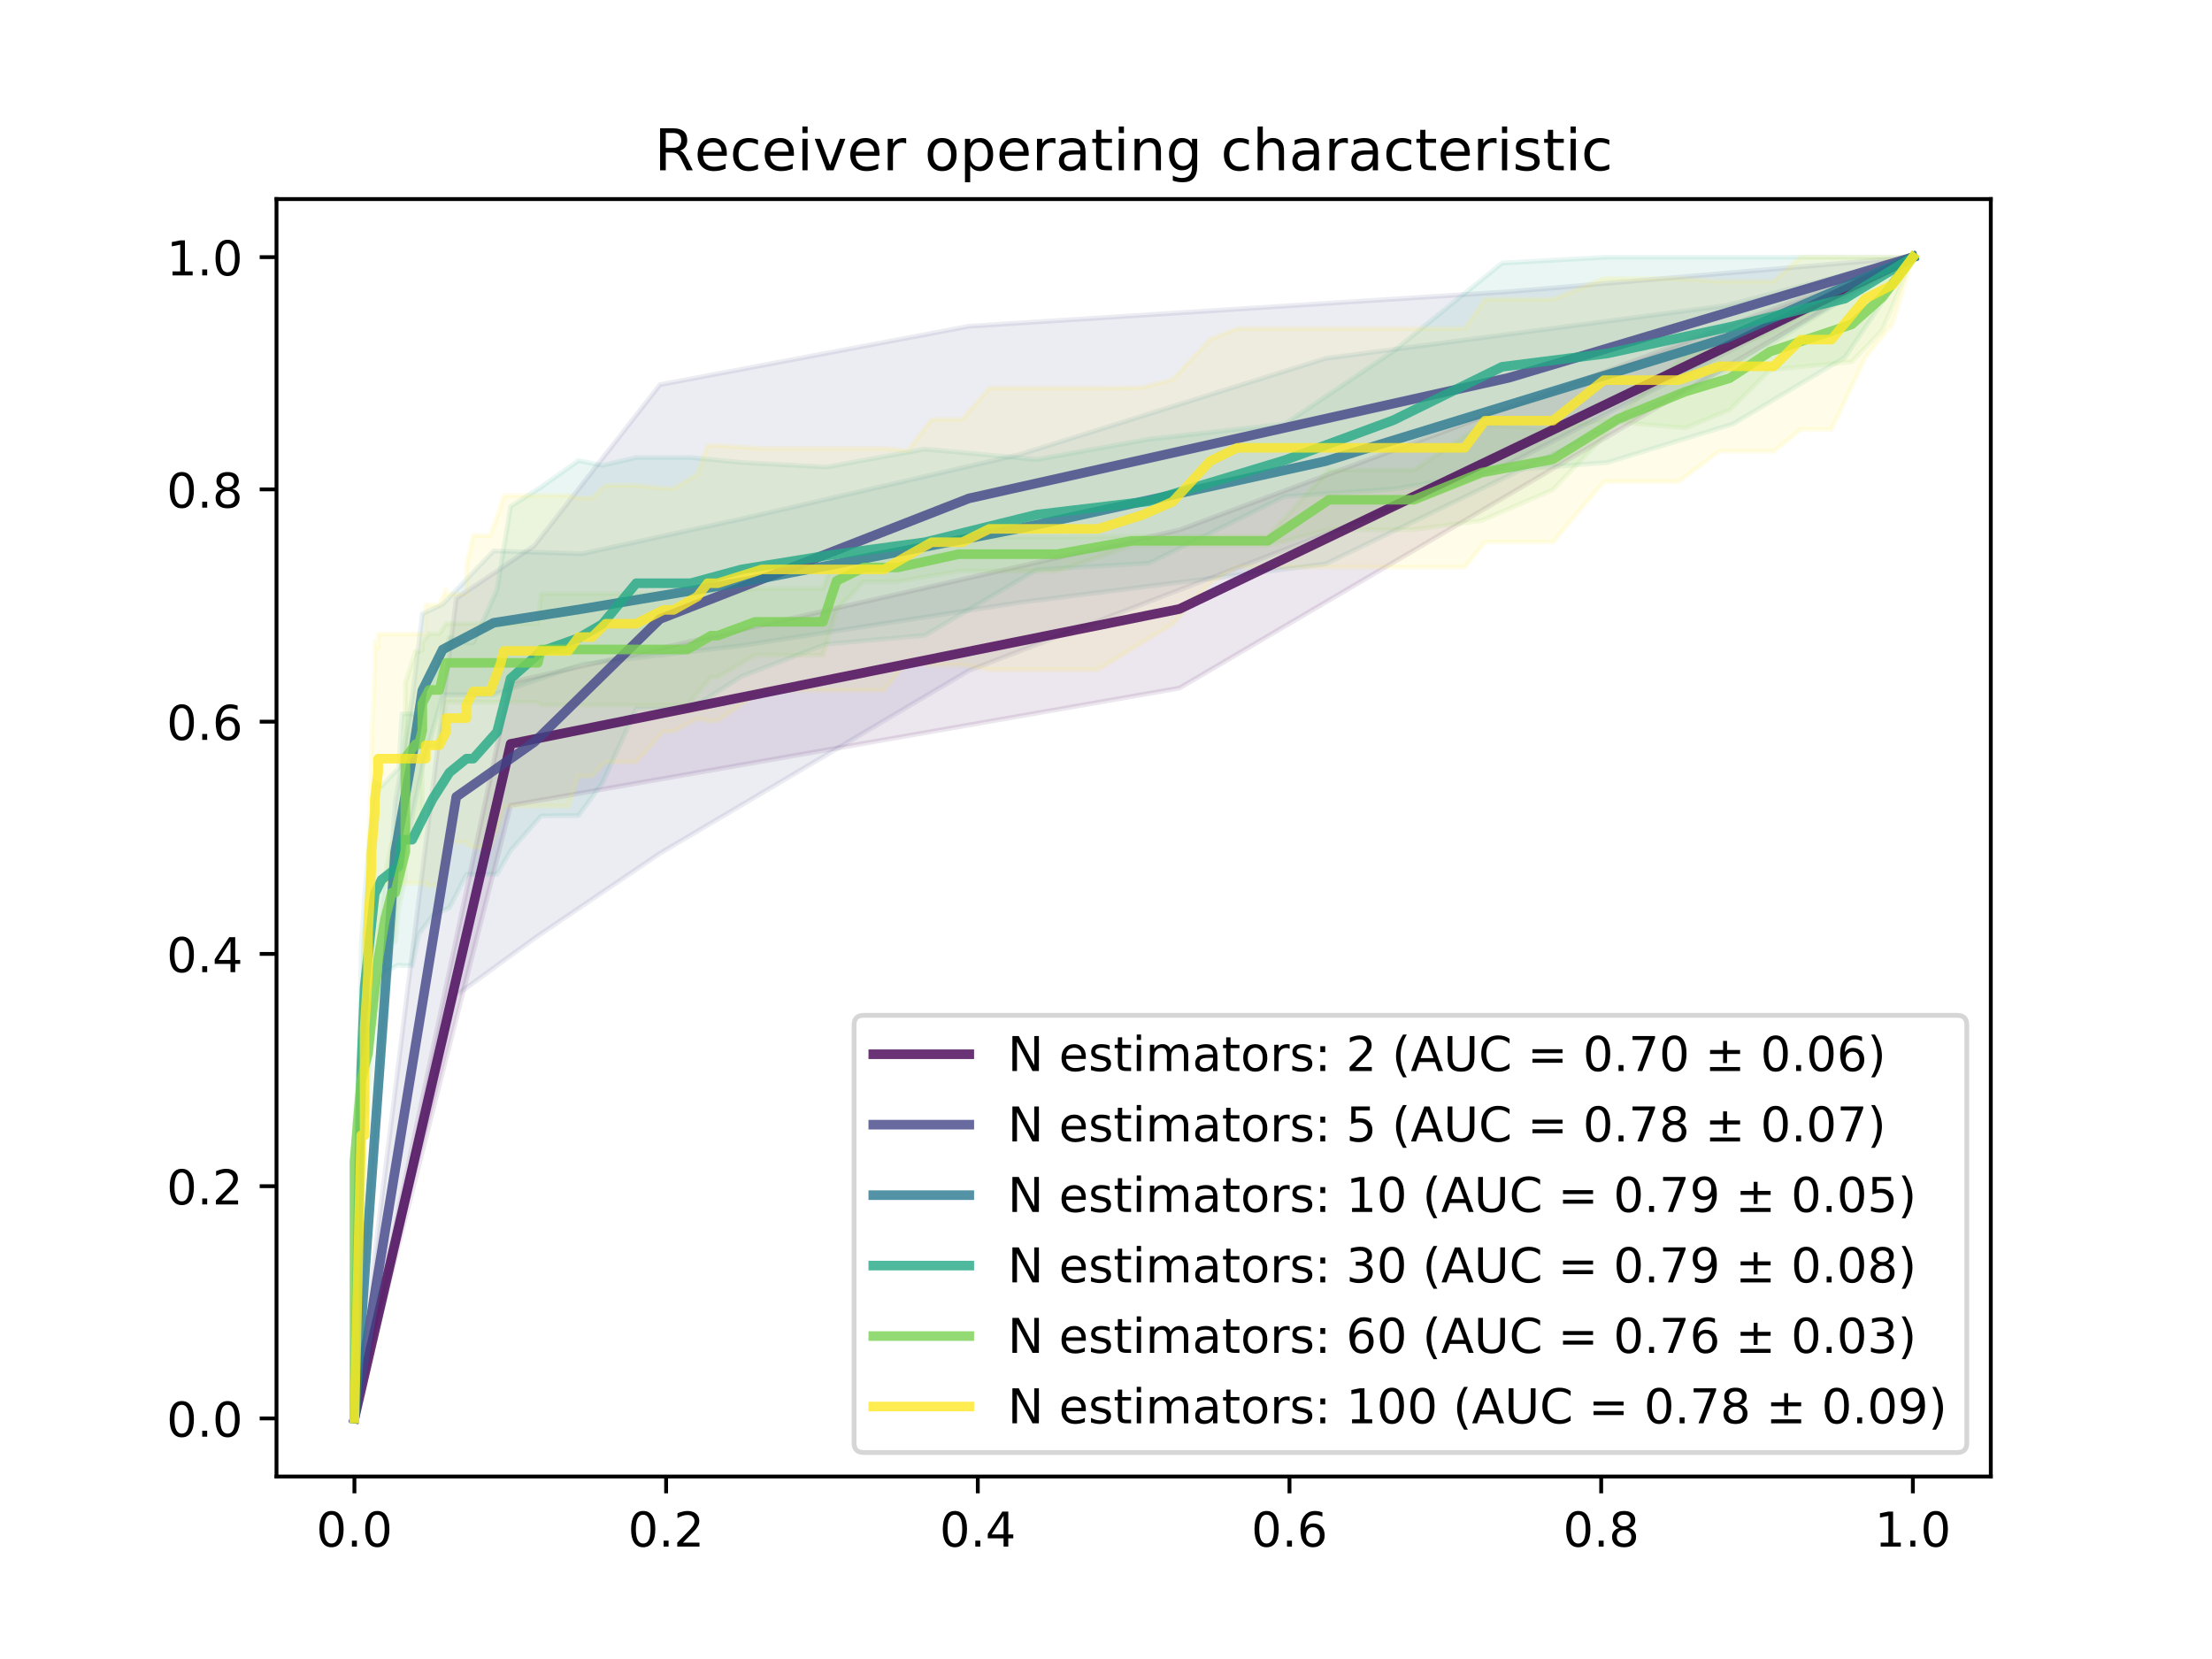 <?xml version="1.0" encoding="utf-8" standalone="no"?>
<!DOCTYPE svg PUBLIC "-//W3C//DTD SVG 1.1//EN"
  "http://www.w3.org/Graphics/SVG/1.1/DTD/svg11.dtd">
<!-- Created with matplotlib (https://matplotlib.org/) -->
<svg height="345.6pt" version="1.1" viewBox="0 0 460.8 345.6" width="460.8pt" xmlns="http://www.w3.org/2000/svg" xmlns:xlink="http://www.w3.org/1999/xlink">
 <defs>
  <style type="text/css">
*{stroke-linecap:butt;stroke-linejoin:round;}
  </style>
 </defs>
 <g id="figure_1">
  <g id="patch_1">
   <path d="M 0 345.6 
L 460.8 345.6 
L 460.8 0 
L 0 0 
z
" style="fill:#ffffff;"/>
  </g>
  <g id="axes_1">
   <g id="patch_2">
    <path d="M 57.6 307.584 
L 414.72 307.584 
L 414.72 41.472 
L 57.6 41.472 
z
" style="fill:#ffffff;"/>
   </g>
   <g id="PolyCollection_1">
    <defs>
     <path d="M 398.487 -292.032 
L 398.487 -292.032 
L 245.709 -202.264 
L 245.709 -202.264 
L 245.709 -202.264 
L 245.709 -202.264 
L 245.709 -202.264 
L 245.709 -202.264 
L 245.709 -202.264 
L 245.709 -202.264 
L 245.709 -202.264 
L 245.709 -202.264 
L 245.709 -202.264 
L 245.709 -202.264 
L 245.709 -202.264 
L 245.709 -202.264 
L 245.709 -202.264 
L 245.709 -202.264 
L 245.709 -202.264 
L 245.709 -202.264 
L 245.709 -202.264 
L 245.709 -202.264 
L 245.709 -202.264 
L 245.709 -202.264 
L 245.709 -202.264 
L 245.709 -202.264 
L 245.709 -202.264 
L 245.709 -202.264 
L 245.709 -202.264 
L 245.709 -202.264 
L 245.709 -202.264 
L 245.709 -202.264 
L 245.709 -202.264 
L 245.709 -202.264 
L 245.709 -202.264 
L 245.709 -202.264 
L 245.709 -202.264 
L 245.709 -202.264 
L 245.709 -202.264 
L 245.709 -202.264 
L 245.709 -202.264 
L 245.709 -202.264 
L 245.709 -202.264 
L 245.709 -202.264 
L 245.709 -202.264 
L 245.709 -202.264 
L 245.709 -202.264 
L 245.709 -202.264 
L 245.709 -202.264 
L 245.709 -202.264 
L 245.709 -202.264 
L 245.709 -202.264 
L 106.369 -177.828 
L 106.369 -177.828 
L 106.369 -177.828 
L 106.369 -177.828 
L 106.369 -177.828 
L 106.369 -177.828 
L 106.369 -177.828 
L 106.369 -177.828 
L 106.369 -177.828 
L 106.369 -177.828 
L 106.369 -177.828 
L 106.369 -177.828 
L 106.369 -177.828 
L 106.369 -177.828 
L 106.369 -177.828 
L 106.369 -177.828 
L 106.369 -177.828 
L 106.369 -177.828 
L 106.369 -177.828 
L 106.369 -177.828 
L 106.369 -177.828 
L 106.369 -177.828 
L 106.369 -177.828 
L 106.369 -177.828 
L 106.369 -177.828 
L 106.369 -177.828 
L 106.369 -177.828 
L 106.369 -177.828 
L 106.369 -177.828 
L 106.369 -177.828 
L 106.369 -177.828 
L 106.369 -177.828 
L 106.369 -177.828 
L 106.369 -177.828 
L 106.369 -177.828 
L 106.369 -177.828 
L 106.369 -177.828 
L 106.369 -177.828 
L 106.369 -177.828 
L 106.369 -177.828 
L 106.369 -177.828 
L 106.369 -177.828 
L 106.369 -177.828 
L 106.369 -177.828 
L 106.369 -177.828 
L 106.369 -177.828 
L 106.369 -177.828 
L 106.369 -177.828 
L 106.369 -177.828 
L 106.369 -177.828 
L 73.833 -50.112 
L 73.833 -50.112 
L 73.833 -50.112 
L 106.369 -203.444 
L 106.369 -203.444 
L 106.369 -203.444 
L 106.369 -203.444 
L 106.369 -203.444 
L 106.369 -203.444 
L 106.369 -203.444 
L 106.369 -203.444 
L 106.369 -203.444 
L 106.369 -203.444 
L 106.369 -203.444 
L 106.369 -203.444 
L 106.369 -203.444 
L 106.369 -203.444 
L 106.369 -203.444 
L 106.369 -203.444 
L 106.369 -203.444 
L 106.369 -203.444 
L 106.369 -203.444 
L 106.369 -203.444 
L 106.369 -203.444 
L 106.369 -203.444 
L 106.369 -203.444 
L 106.369 -203.444 
L 106.369 -203.444 
L 106.369 -203.444 
L 106.369 -203.444 
L 106.369 -203.444 
L 106.369 -203.444 
L 106.369 -203.444 
L 106.369 -203.444 
L 106.369 -203.444 
L 106.369 -203.444 
L 106.369 -203.444 
L 106.369 -203.444 
L 106.369 -203.444 
L 106.369 -203.444 
L 106.369 -203.444 
L 106.369 -203.444 
L 106.369 -203.444 
L 106.369 -203.444 
L 106.369 -203.444 
L 106.369 -203.444 
L 106.369 -203.444 
L 106.369 -203.444 
L 106.369 -203.444 
L 106.369 -203.444 
L 106.369 -203.444 
L 106.369 -203.444 
L 106.369 -203.444 
L 245.709 -235.218 
L 245.709 -235.218 
L 245.709 -235.218 
L 245.709 -235.218 
L 245.709 -235.218 
L 245.709 -235.218 
L 245.709 -235.218 
L 245.709 -235.218 
L 245.709 -235.218 
L 245.709 -235.218 
L 245.709 -235.218 
L 245.709 -235.218 
L 245.709 -235.218 
L 245.709 -235.218 
L 245.709 -235.218 
L 245.709 -235.218 
L 245.709 -235.218 
L 245.709 -235.218 
L 245.709 -235.218 
L 245.709 -235.218 
L 245.709 -235.218 
L 245.709 -235.218 
L 245.709 -235.218 
L 245.709 -235.218 
L 245.709 -235.218 
L 245.709 -235.218 
L 245.709 -235.218 
L 245.709 -235.218 
L 245.709 -235.218 
L 245.709 -235.218 
L 245.709 -235.218 
L 245.709 -235.218 
L 245.709 -235.218 
L 245.709 -235.218 
L 245.709 -235.218 
L 245.709 -235.218 
L 245.709 -235.218 
L 245.709 -235.218 
L 245.709 -235.218 
L 245.709 -235.218 
L 245.709 -235.218 
L 245.709 -235.218 
L 245.709 -235.218 
L 245.709 -235.218 
L 245.709 -235.218 
L 245.709 -235.218 
L 245.709 -235.218 
L 245.709 -235.218 
L 245.709 -235.218 
L 245.709 -235.218 
L 398.487 -292.032 
z
" id="mb1679ec406" style="stroke:#440154;stroke-opacity:0.1;"/>
    </defs>
    <g clip-path="url(#pc248fcf362)">
     <use style="fill:#440154;fill-opacity:0.1;stroke:#440154;stroke-opacity:0.1;" x="0" xlink:href="#mb1679ec406" y="345.6"/>
    </g>
   </g>
   <g id="PolyCollection_2">
    <defs>
     <path d="M 398.487 -292.032 
L 398.487 -292.032 
L 314.318 -248.977 
L 314.318 -248.977 
L 314.318 -248.977 
L 314.318 -248.977 
L 314.318 -248.977 
L 314.318 -248.977 
L 314.318 -248.977 
L 314.318 -248.977 
L 314.318 -248.977 
L 314.318 -248.977 
L 314.318 -248.977 
L 314.318 -248.977 
L 314.318 -248.977 
L 314.318 -248.977 
L 314.318 -248.977 
L 314.318 -248.977 
L 314.318 -248.977 
L 314.318 -248.977 
L 314.318 -248.977 
L 314.318 -248.977 
L 201.856 -205.922 
L 201.856 -205.922 
L 201.856 -205.922 
L 201.856 -205.922 
L 201.856 -205.922 
L 201.856 -205.922 
L 201.856 -205.922 
L 201.856 -205.922 
L 201.856 -205.922 
L 201.856 -205.922 
L 201.856 -205.922 
L 201.856 -205.922 
L 201.856 -205.922 
L 201.856 -205.922 
L 201.856 -205.922 
L 201.856 -205.922 
L 201.856 -205.922 
L 201.856 -205.922 
L 201.856 -205.922 
L 201.856 -205.922 
L 137.49 -167.841 
L 137.49 -167.841 
L 137.49 -167.841 
L 137.49 -167.841 
L 137.49 -167.841 
L 137.49 -167.841 
L 137.49 -167.841 
L 137.49 -167.841 
L 137.49 -167.841 
L 137.49 -167.841 
L 137.49 -167.841 
L 137.49 -167.841 
L 137.49 -167.841 
L 137.49 -167.841 
L 137.49 -167.841 
L 137.49 -167.841 
L 137.49 -167.841 
L 137.49 -167.841 
L 137.49 -167.841 
L 137.49 -167.841 
L 111.32 -150.126 
L 111.32 -150.126 
L 111.32 -150.126 
L 111.32 -150.126 
L 111.32 -150.126 
L 111.32 -150.126 
L 111.32 -150.126 
L 111.32 -150.126 
L 111.32 -150.126 
L 111.32 -150.126 
L 111.32 -150.126 
L 111.32 -150.126 
L 111.32 -150.126 
L 111.32 -150.126 
L 111.32 -150.126 
L 111.32 -150.126 
L 111.32 -150.126 
L 111.32 -150.126 
L 111.32 -150.126 
L 111.32 -150.126 
L 95.052 -138.28 
L 95.052 -138.28 
L 95.052 -138.28 
L 95.052 -138.28 
L 95.052 -138.28 
L 95.052 -138.28 
L 95.052 -138.28 
L 95.052 -138.28 
L 95.052 -138.28 
L 95.052 -138.28 
L 95.052 -138.28 
L 95.052 -138.28 
L 95.052 -138.28 
L 95.052 -138.28 
L 95.052 -138.28 
L 95.052 -138.28 
L 95.052 -138.28 
L 95.052 -138.28 
L 95.052 -138.28 
L 95.052 -138.28 
L 73.833 -50.112 
L 73.833 -50.112 
L 73.833 -50.112 
L 95.052 -220.945 
L 95.052 -220.945 
L 95.052 -220.945 
L 95.052 -220.945 
L 95.052 -220.945 
L 95.052 -220.945 
L 95.052 -220.945 
L 95.052 -220.945 
L 95.052 -220.945 
L 95.052 -220.945 
L 95.052 -220.945 
L 95.052 -220.945 
L 95.052 -220.945 
L 95.052 -220.945 
L 95.052 -220.945 
L 95.052 -220.945 
L 95.052 -220.945 
L 95.052 -220.945 
L 95.052 -220.945 
L 95.052 -220.945 
L 111.32 -231.941 
L 111.32 -231.941 
L 111.32 -231.941 
L 111.32 -231.941 
L 111.32 -231.941 
L 111.32 -231.941 
L 111.32 -231.941 
L 111.32 -231.941 
L 111.32 -231.941 
L 111.32 -231.941 
L 111.32 -231.941 
L 111.32 -231.941 
L 111.32 -231.941 
L 111.32 -231.941 
L 111.32 -231.941 
L 111.32 -231.941 
L 111.32 -231.941 
L 111.32 -231.941 
L 111.32 -231.941 
L 111.32 -231.941 
L 137.49 -265.469 
L 137.49 -265.469 
L 137.49 -265.469 
L 137.49 -265.469 
L 137.49 -265.469 
L 137.49 -265.469 
L 137.49 -265.469 
L 137.49 -265.469 
L 137.49 -265.469 
L 137.49 -265.469 
L 137.49 -265.469 
L 137.49 -265.469 
L 137.49 -265.469 
L 137.49 -265.469 
L 137.49 -265.469 
L 137.49 -265.469 
L 137.49 -265.469 
L 137.49 -265.469 
L 137.49 -265.469 
L 137.49 -265.469 
L 201.856 -277.64 
L 201.856 -277.64 
L 201.856 -277.64 
L 201.856 -277.64 
L 201.856 -277.64 
L 201.856 -277.64 
L 201.856 -277.64 
L 201.856 -277.64 
L 201.856 -277.64 
L 201.856 -277.64 
L 201.856 -277.64 
L 201.856 -277.64 
L 201.856 -277.64 
L 201.856 -277.64 
L 201.856 -277.64 
L 201.856 -277.64 
L 201.856 -277.64 
L 201.856 -277.64 
L 201.856 -277.64 
L 201.856 -277.64 
L 314.318 -284.836 
L 314.318 -284.836 
L 314.318 -284.836 
L 314.318 -284.836 
L 314.318 -284.836 
L 314.318 -284.836 
L 314.318 -284.836 
L 314.318 -284.836 
L 314.318 -284.836 
L 314.318 -284.836 
L 314.318 -284.836 
L 314.318 -284.836 
L 314.318 -284.836 
L 314.318 -284.836 
L 314.318 -284.836 
L 314.318 -284.836 
L 314.318 -284.836 
L 314.318 -284.836 
L 314.318 -284.836 
L 314.318 -284.836 
L 398.487 -292.032 
z
" id="m7e043b3780" style="stroke:#414487;stroke-opacity:0.1;"/>
    </defs>
    <g clip-path="url(#pc248fcf362)">
     <use style="fill:#414487;fill-opacity:0.1;stroke:#414487;stroke-opacity:0.1;" x="0" xlink:href="#m7e043b3780" y="345.6"/>
    </g>
   </g>
   <g id="PolyCollection_3">
    <defs>
     <path d="M 398.487 -292.032 
L 398.487 -292.032 
L 359.585 -268.332 
L 359.585 -268.332 
L 359.585 -268.332 
L 359.585 -268.332 
L 359.585 -268.332 
L 359.585 -268.332 
L 359.585 -268.332 
L 359.585 -268.332 
L 359.585 -268.332 
L 359.585 -268.332 
L 276.123 -228.113 
L 276.123 -228.113 
L 276.123 -228.113 
L 276.123 -228.113 
L 276.123 -228.113 
L 276.123 -228.113 
L 276.123 -228.113 
L 276.123 -228.113 
L 276.123 -228.113 
L 276.123 -228.113 
L 212.465 -220.116 
L 212.465 -220.116 
L 212.465 -220.116 
L 212.465 -220.116 
L 212.465 -220.116 
L 212.465 -220.116 
L 212.465 -220.116 
L 212.465 -220.116 
L 212.465 -220.116 
L 212.465 -220.116 
L 154.466 -211.1 
L 154.466 -211.1 
L 154.466 -211.1 
L 154.466 -211.1 
L 154.466 -211.1 
L 154.466 -211.1 
L 154.466 -211.1 
L 154.466 -211.1 
L 154.466 -211.1 
L 154.466 -211.1 
L 121.222 -207.238 
L 121.222 -207.238 
L 121.222 -207.238 
L 121.222 -207.238 
L 121.222 -207.238 
L 121.222 -207.238 
L 121.222 -207.238 
L 121.222 -207.238 
L 121.222 -207.238 
L 121.222 -207.238 
L 102.832 -200.881 
L 102.832 -200.881 
L 102.832 -200.881 
L 102.832 -200.881 
L 102.832 -200.881 
L 102.832 -200.881 
L 102.832 -200.881 
L 102.832 -200.881 
L 102.832 -200.881 
L 102.832 -200.881 
L 92.223 -200.89 
L 92.223 -200.89 
L 92.223 -200.89 
L 92.223 -200.89 
L 92.223 -200.89 
L 92.223 -200.89 
L 92.223 -200.89 
L 92.223 -200.89 
L 92.223 -200.89 
L 87.979 -185.802 
L 87.979 -185.802 
L 87.979 -185.802 
L 87.979 -185.802 
L 87.979 -185.802 
L 87.979 -185.802 
L 87.979 -185.802 
L 87.979 -185.802 
L 87.979 -185.802 
L 87.979 -185.802 
L 87.979 -185.802 
L 85.857 -175.477 
L 85.857 -175.477 
L 85.857 -175.477 
L 85.857 -175.477 
L 85.857 -175.477 
L 85.857 -175.477 
L 85.857 -175.477 
L 85.857 -175.477 
L 85.857 -175.477 
L 85.857 -175.477 
L 82.32 -157.981 
L 82.32 -157.981 
L 82.32 -157.981 
L 82.32 -157.981 
L 82.32 -157.981 
L 82.32 -157.981 
L 82.32 -157.981 
L 82.32 -157.981 
L 82.32 -157.981 
L 82.32 -157.981 
L 73.833 -50.112 
L 73.833 -50.112 
L 73.833 -50.112 
L 82.32 -178.205 
L 82.32 -178.205 
L 82.32 -178.205 
L 82.32 -178.205 
L 82.32 -178.205 
L 82.32 -178.205 
L 82.32 -178.205 
L 82.32 -178.205 
L 82.32 -178.205 
L 82.32 -178.205 
L 85.857 -200.035 
L 85.857 -200.035 
L 85.857 -200.035 
L 85.857 -200.035 
L 85.857 -200.035 
L 85.857 -200.035 
L 85.857 -200.035 
L 85.857 -200.035 
L 85.857 -200.035 
L 85.857 -200.035 
L 87.979 -217.716 
L 87.979 -217.716 
L 87.979 -217.716 
L 87.979 -217.716 
L 87.979 -217.716 
L 87.979 -217.716 
L 87.979 -217.716 
L 87.979 -217.716 
L 87.979 -217.716 
L 87.979 -217.716 
L 87.979 -217.716 
L 92.223 -219.709 
L 92.223 -219.709 
L 92.223 -219.709 
L 92.223 -219.709 
L 92.223 -219.709 
L 92.223 -219.709 
L 92.223 -219.709 
L 92.223 -219.709 
L 92.223 -219.709 
L 102.832 -230.841 
L 102.832 -230.841 
L 102.832 -230.841 
L 102.832 -230.841 
L 102.832 -230.841 
L 102.832 -230.841 
L 102.832 -230.841 
L 102.832 -230.841 
L 102.832 -230.841 
L 102.832 -230.841 
L 121.222 -230.244 
L 121.222 -230.244 
L 121.222 -230.244 
L 121.222 -230.244 
L 121.222 -230.244 
L 121.222 -230.244 
L 121.222 -230.244 
L 121.222 -230.244 
L 121.222 -230.244 
L 121.222 -230.244 
L 154.466 -237.504 
L 154.466 -237.504 
L 154.466 -237.504 
L 154.466 -237.504 
L 154.466 -237.504 
L 154.466 -237.504 
L 154.466 -237.504 
L 154.466 -237.504 
L 154.466 -237.504 
L 154.466 -237.504 
L 212.465 -250.933 
L 212.465 -250.933 
L 212.465 -250.933 
L 212.465 -250.933 
L 212.465 -250.933 
L 212.465 -250.933 
L 212.465 -250.933 
L 212.465 -250.933 
L 212.465 -250.933 
L 212.465 -250.933 
L 276.123 -270.941 
L 276.123 -270.941 
L 276.123 -270.941 
L 276.123 -270.941 
L 276.123 -270.941 
L 276.123 -270.941 
L 276.123 -270.941 
L 276.123 -270.941 
L 276.123 -270.941 
L 276.123 -270.941 
L 359.585 -281.966 
L 359.585 -281.966 
L 359.585 -281.966 
L 359.585 -281.966 
L 359.585 -281.966 
L 359.585 -281.966 
L 359.585 -281.966 
L 359.585 -281.966 
L 359.585 -281.966 
L 359.585 -281.966 
L 398.487 -292.032 
z
" id="mf5283ec751" style="stroke:#2a788e;stroke-opacity:0.1;"/>
    </defs>
    <g clip-path="url(#pc248fcf362)">
     <use style="fill:#2a788e;fill-opacity:0.1;stroke:#2a788e;stroke-opacity:0.1;" x="0" xlink:href="#mf5283ec751" y="345.6"/>
    </g>
   </g>
   <g id="PolyCollection_4">
    <defs>
     <path d="M 398.487 -292.032 
L 398.487 -292.032 
L 384.341 -271.173 
L 384.341 -271.173 
L 384.341 -271.173 
L 361 -257.267 
L 361 -257.267 
L 361 -257.267 
L 334.83 -249.243 
L 334.83 -249.243 
L 334.83 -249.243 
L 334.83 -249.243 
L 312.903 -247.584 
L 312.903 -247.584 
L 312.903 -247.584 
L 290.269 -243.709 
L 290.269 -243.709 
L 290.269 -243.709 
L 267.635 -242.173 
L 267.635 -242.173 
L 267.635 -242.173 
L 267.635 -242.173 
L 239.343 -228.264 
L 239.343 -228.264 
L 239.343 -228.264 
L 216.002 -226.932 
L 216.002 -226.932 
L 216.002 -226.932 
L 192.661 -213.243 
L 192.661 -213.243 
L 192.661 -213.243 
L 192.661 -213.243 
L 172.149 -211.425 
L 172.149 -211.425 
L 172.149 -211.425 
L 154.466 -204.709 
L 154.466 -204.709 
L 154.466 -204.709 
L 143.856 -197.922 
L 143.856 -197.922 
L 143.856 -197.922 
L 143.856 -197.922 
L 132.539 -197.922 
L 132.539 -197.922 
L 132.539 -197.922 
L 125.466 -182.486 
L 125.466 -182.486 
L 125.466 -182.486 
L 120.515 -175.71 
L 120.515 -175.71 
L 120.515 -175.71 
L 120.515 -175.71 
L 112.735 -175.652 
L 112.735 -175.652 
L 112.735 -175.652 
L 106.369 -168.406 
L 106.369 -168.406 
L 106.369 -168.406 
L 103.54 -163.493 
L 103.54 -163.493 
L 103.54 -163.493 
L 103.54 -163.493 
L 98.589 -163.44 
L 98.589 -163.44 
L 98.589 -163.44 
L 97.174 -163.44 
L 97.174 -163.44 
L 97.174 -163.44 
L 93.637 -156.522 
L 93.637 -156.522 
L 93.637 -156.522 
L 90.101 -154.86 
L 90.101 -154.86 
L 90.101 -154.86 
L 90.101 -154.86 
L 87.272 -151.022 
L 87.272 -151.022 
L 87.272 -151.022 
L 85.857 -144.446 
L 85.857 -144.446 
L 85.857 -144.446 
L 85.857 -144.446 
L 83.735 -144.446 
L 83.735 -144.446 
L 83.735 -144.446 
L 83.028 -144.604 
L 83.028 -144.604 
L 83.028 -144.604 
L 79.491 -142.846 
L 79.491 -142.846 
L 79.491 -142.846 
L 79.491 -142.846 
L 78.077 -136.106 
L 78.077 -136.106 
L 78.077 -136.106 
L 75.955 -120.926 
L 75.955 -120.926 
L 75.955 -120.926 
L 75.247 -97.677 
L 75.247 -97.677 
L 75.247 -97.677 
L 75.247 -97.677 
L 73.833 -50.112 
L 73.833 -50.112 
L 73.833 -50.112 
L 75.247 -148.534 
L 75.247 -148.534 
L 75.247 -148.534 
L 75.247 -148.534 
L 75.955 -159.05 
L 75.955 -159.05 
L 75.955 -159.05 
L 78.077 -182.799 
L 78.077 -182.799 
L 78.077 -182.799 
L 79.491 -181.82 
L 79.491 -181.82 
L 79.491 -181.82 
L 79.491 -181.82 
L 83.028 -185.622 
L 83.028 -185.622 
L 83.028 -185.622 
L 83.735 -196.903 
L 83.735 -196.903 
L 83.735 -196.903 
L 85.857 -196.903 
L 85.857 -196.903 
L 85.857 -196.903 
L 85.857 -196.903 
L 87.272 -196.088 
L 87.272 -196.088 
L 87.272 -196.088 
L 90.101 -203.373 
L 90.101 -203.373 
L 90.101 -203.373 
L 90.101 -203.373 
L 93.637 -212.833 
L 93.637 -212.833 
L 93.637 -212.833 
L 97.174 -211.675 
L 97.174 -211.675 
L 97.174 -211.675 
L 98.589 -211.675 
L 98.589 -211.675 
L 98.589 -211.675 
L 103.54 -222.745 
L 103.54 -222.745 
L 103.54 -222.745 
L 103.54 -222.745 
L 106.369 -240.077 
L 106.369 -240.077 
L 106.369 -240.077 
L 112.735 -244.153 
L 112.735 -244.153 
L 112.735 -244.153 
L 120.515 -249.656 
L 120.515 -249.656 
L 120.515 -249.656 
L 120.515 -249.656 
L 125.466 -248.64 
L 125.466 -248.64 
L 125.466 -248.64 
L 132.539 -250.286 
L 132.539 -250.286 
L 132.539 -250.286 
L 143.856 -250.286 
L 143.856 -250.286 
L 143.856 -250.286 
L 143.856 -250.286 
L 154.466 -249.258 
L 154.466 -249.258 
L 154.466 -249.258 
L 172.149 -248.302 
L 172.149 -248.302 
L 172.149 -248.302 
L 192.661 -252.046 
L 192.661 -252.046 
L 192.661 -252.046 
L 192.661 -252.046 
L 216.002 -249.876 
L 216.002 -249.876 
L 216.002 -249.876 
L 239.343 -254.106 
L 239.343 -254.106 
L 239.343 -254.106 
L 267.635 -257.279 
L 267.635 -257.279 
L 267.635 -257.279 
L 267.635 -257.279 
L 290.269 -272.426 
L 290.269 -272.426 
L 290.269 -272.426 
L 312.903 -290.797 
L 312.903 -290.797 
L 312.903 -290.797 
L 334.83 -292.032 
L 334.83 -292.032 
L 334.83 -292.032 
L 334.83 -292.032 
L 361 -292.032 
L 361 -292.032 
L 361 -292.032 
L 384.341 -292.032 
L 384.341 -292.032 
L 384.341 -292.032 
L 398.487 -292.032 
z
" id="me813e01ec0" style="stroke:#22a884;stroke-opacity:0.1;"/>
    </defs>
    <g clip-path="url(#pc248fcf362)">
     <use style="fill:#22a884;fill-opacity:0.1;stroke:#22a884;stroke-opacity:0.1;" x="0" xlink:href="#me813e01ec0" y="345.6"/>
    </g>
   </g>
   <g id="PolyCollection_5">
    <defs>
     <path d="M 398.487 -292.032 
L 398.487 -292.032 
L 392.121 -276.879 
L 385.756 -270.234 
L 385.756 -270.234 
L 368.78 -268.569 
L 368.78 -268.569 
L 360.293 -260.238 
L 351.098 -256.442 
L 351.098 -256.442 
L 336.951 -257.705 
L 336.951 -257.705 
L 323.513 -243.593 
L 308.659 -237.157 
L 308.659 -237.157 
L 294.513 -235.27 
L 294.513 -235.27 
L 276.83 -235.27 
L 264.099 -231.959 
L 264.099 -231.959 
L 249.245 -231.959 
L 249.245 -231.959 
L 235.806 -231.959 
L 220.246 -226.617 
L 220.246 -226.617 
L 211.758 -226.617 
L 211.758 -226.617 
L 199.734 -226.617 
L 187.002 -224.432 
L 187.002 -224.432 
L 179.929 -224.432 
L 179.929 -224.432 
L 174.271 -218.62 
L 171.441 -209.132 
L 171.441 -209.132 
L 164.368 -209.132 
L 157.295 -209.132 
L 157.295 -209.132 
L 149.515 -204.526 
L 149.515 -204.526 
L 148.1 -204.526 
L 148.1 -204.526 
L 143.149 -198.683 
L 136.783 -198.683 
L 136.783 -198.683 
L 129.003 -198.683 
L 129.003 -198.683 
L 125.466 -198.683 
L 121.93 -198.683 
L 121.93 -198.683 
L 116.271 -198.683 
L 116.271 -198.683 
L 112.735 -198.683 
L 112.027 -199.333 
L 112.027 -199.333 
L 111.32 -199.333 
L 111.32 -199.333 
L 107.784 -199.333 
L 104.954 -199.333 
L 104.954 -199.333 
L 102.125 -199.333 
L 102.125 -199.333 
L 99.296 -199.333 
L 95.052 -199.333 
L 95.052 -199.333 
L 95.052 -199.333 
L 95.052 -199.333 
L 92.93 -199.333 
L 91.515 -190.128 
L 91.515 -190.128 
L 89.394 -190.128 
L 87.979 -186.353 
L 87.979 -186.353 
L 87.979 -186.353 
L 87.979 -186.353 
L 87.979 -176.699 
L 87.979 -176.699 
L 87.272 -171.172 
L 87.272 -171.172 
L 87.272 -171.172 
L 87.272 -171.172 
L 87.272 -171.172 
L 86.564 -171.172 
L 84.442 -172.15 
L 84.442 -172.15 
L 84.442 -166.763 
L 84.442 -166.763 
L 84.442 -162.883 
L 83.028 -156.352 
L 83.028 -156.352 
L 82.32 -149.399 
L 82.32 -149.399 
L 81.613 -149.399 
L 80.199 -144.798 
L 80.199 -144.798 
L 78.784 -139.188 
L 76.662 -113.625 
L 76.662 -113.625 
L 75.247 -111.956 
L 75.247 -111.956 
L 73.833 -95.24 
L 73.833 -95.24 
L 73.833 -50.112 
L 73.833 -50.112 
L 73.833 -50.112 
L 73.833 -112.04 
L 73.833 -112.04 
L 75.247 -129.09 
L 75.247 -129.09 
L 76.662 -138.742 
L 76.662 -138.742 
L 78.784 -152.109 
L 80.199 -163.382 
L 80.199 -163.382 
L 81.613 -169.904 
L 82.32 -169.904 
L 82.32 -169.904 
L 83.028 -168.711 
L 83.028 -168.711 
L 84.442 -173.501 
L 84.442 -180.942 
L 84.442 -180.942 
L 84.442 -203.363 
L 84.442 -203.363 
L 86.564 -209.902 
L 87.272 -209.902 
L 87.272 -209.902 
L 87.272 -209.902 
L 87.272 -209.902 
L 87.272 -209.902 
L 87.979 -210.135 
L 87.979 -210.135 
L 87.979 -211.802 
L 87.979 -211.802 
L 87.979 -211.802 
L 87.979 -211.802 
L 89.394 -213.589 
L 91.515 -213.589 
L 91.515 -213.589 
L 92.93 -215.705 
L 95.052 -215.705 
L 95.052 -215.705 
L 95.052 -215.705 
L 95.052 -215.705 
L 99.296 -215.705 
L 102.125 -215.705 
L 102.125 -215.705 
L 104.954 -215.705 
L 104.954 -215.705 
L 107.784 -215.705 
L 111.32 -215.705 
L 111.32 -215.705 
L 112.027 -215.705 
L 112.027 -215.705 
L 112.735 -221.916 
L 116.271 -221.916 
L 116.271 -221.916 
L 121.93 -221.916 
L 121.93 -221.916 
L 125.466 -221.916 
L 129.003 -221.916 
L 129.003 -221.916 
L 136.783 -221.916 
L 136.783 -221.916 
L 143.149 -221.916 
L 148.1 -221.833 
L 148.1 -221.833 
L 149.515 -221.833 
L 149.515 -221.833 
L 157.295 -222.987 
L 157.295 -222.987 
L 164.368 -222.987 
L 171.441 -222.987 
L 171.441 -222.987 
L 174.271 -230.58 
L 179.929 -230.33 
L 179.929 -230.33 
L 187.002 -230.33 
L 187.002 -230.33 
L 199.734 -233.706 
L 211.758 -233.706 
L 211.758 -233.706 
L 220.246 -233.706 
L 220.246 -233.706 
L 235.806 -233.925 
L 249.245 -233.925 
L 249.245 -233.925 
L 264.099 -233.925 
L 264.099 -233.925 
L 276.83 -247.696 
L 294.513 -247.696 
L 294.513 -247.696 
L 308.659 -257.13 
L 308.659 -257.13 
L 323.513 -256.255 
L 336.951 -258.828 
L 336.951 -258.828 
L 351.098 -271.611 
L 351.098 -271.611 
L 360.293 -273.377 
L 368.78 -276.168 
L 368.78 -276.168 
L 385.756 -285.825 
L 385.756 -285.825 
L 392.121 -290.501 
L 398.487 -292.032 
z
" id="m83a682718e" style="stroke:#7ad151;stroke-opacity:0.1;"/>
    </defs>
    <g clip-path="url(#pc248fcf362)">
     <use style="fill:#7ad151;fill-opacity:0.1;stroke:#7ad151;stroke-opacity:0.1;" x="0" xlink:href="#m83a682718e" y="345.6"/>
    </g>
   </g>
   <g id="PolyCollection_6">
    <defs>
     <path d="M 398.487 -292.032 
L 398.487 -292.032 
L 394.243 -278.126 
L 388.585 -271.173 
L 381.512 -256.14 
L 375.146 -256.14 
L 369.488 -251.58 
L 358.171 -251.58 
L 349.683 -245.242 
L 340.488 -245.242 
L 334.122 -245.242 
L 323.513 -232.693 
L 315.025 -232.693 
L 309.366 -232.693 
L 305.123 -227.456 
L 294.513 -227.456 
L 286.025 -227.456 
L 277.538 -227.456 
L 264.806 -227.456 
L 257.733 -227.456 
L 252.074 -224.147 
L 244.294 -215.602 
L 237.928 -211.728 
L 228.733 -206.076 
L 221.66 -206.076 
L 213.172 -206.076 
L 206.099 -206.076 
L 200.441 -207.055 
L 194.075 -207.055 
L 189.124 -207.974 
L 184.173 -201.778 
L 177.1 -201.778 
L 170.027 -201.778 
L 166.49 -201.778 
L 162.246 -201.778 
L 158.71 -201.778 
L 149.515 -195.387 
L 149.515 -195.387 
L 147.393 -195.387 
L 145.271 -195.869 
L 140.32 -193.218 
L 138.198 -193.218 
L 132.539 -186.822 
L 132.539 -186.822 
L 129.71 -186.822 
L 127.588 -186.822 
L 126.174 -186.822 
L 123.344 -183.898 
L 120.515 -183.898 
L 120.515 -183.898 
L 120.515 -183.898 
L 118.393 -177.633 
L 115.564 -177.633 
L 113.442 -177.633 
L 112.027 -177.633 
L 109.198 -177.633 
L 107.076 -177.633 
L 106.369 -177.633 
L 104.954 -177.633 
L 104.954 -177.633 
L 104.247 -174.496 
L 102.125 -169.072 
L 102.125 -169.072 
L 101.418 -169.072 
L 98.589 -169.072 
L 97.174 -169.691 
L 97.174 -170.158 
L 95.052 -170.158 
L 92.93 -170.158 
L 92.93 -163.493 
L 91.515 -161.125 
L 90.808 -161.125 
L 90.808 -161.125 
L 89.394 -161.125 
L 88.686 -161.125 
L 88.686 -161.588 
L 87.979 -161.588 
L 87.272 -161.588 
L 87.272 -161.588 
L 86.564 -161.588 
L 86.564 -161.588 
L 85.15 -161.588 
L 83.735 -161.588 
L 80.906 -161.588 
L 80.906 -161.588 
L 80.906 -161.588 
L 80.199 -161.588 
L 79.491 -161.588 
L 78.784 -161.588 
L 78.784 -158.978 
L 78.784 -158.978 
L 78.077 -146.018 
L 78.077 -146.347 
L 77.369 -145.704 
L 77.369 -144.604 
L 76.662 -134.329 
L 76.662 -125.75 
L 76.662 -125.75 
L 75.955 -115.203 
L 75.955 -99.82 
L 75.955 -84.733 
L 75.247 -84.733 
L 73.833 -50.112 
L 73.833 -50.112 
L 73.833 -50.112 
L 75.247 -133.472 
L 75.955 -133.472 
L 75.955 -135.267 
L 75.955 -147.691 
L 76.662 -159.588 
L 76.662 -159.588 
L 76.662 -167.892 
L 77.369 -185.622 
L 77.369 -190.085 
L 78.077 -206.126 
L 78.077 -212.015 
L 78.784 -210.576 
L 78.784 -210.576 
L 78.784 -213.528 
L 79.491 -213.528 
L 80.199 -213.528 
L 80.906 -213.528 
L 80.906 -213.528 
L 80.906 -213.528 
L 83.735 -213.528 
L 85.15 -213.528 
L 86.564 -213.528 
L 86.564 -213.528 
L 87.272 -213.528 
L 87.272 -213.528 
L 87.979 -213.528 
L 88.686 -213.528 
L 88.686 -219.551 
L 89.394 -219.551 
L 90.808 -219.551 
L 90.808 -219.551 
L 91.515 -219.551 
L 92.93 -222.745 
L 92.93 -221.84 
L 95.052 -221.84 
L 97.174 -221.84 
L 97.174 -227.868 
L 98.589 -234.048 
L 101.418 -234.048 
L 102.125 -234.048 
L 102.125 -234.048 
L 104.247 -239.946 
L 104.954 -242.37 
L 104.954 -242.37 
L 106.369 -242.37 
L 107.076 -242.37 
L 109.198 -242.37 
L 112.027 -242.37 
L 113.442 -242.37 
L 115.564 -242.37 
L 118.393 -242.37 
L 120.515 -241.866 
L 120.515 -241.866 
L 120.515 -241.866 
L 123.344 -241.866 
L 126.174 -244.503 
L 127.588 -244.503 
L 129.71 -244.503 
L 132.539 -244.503 
L 132.539 -244.503 
L 138.198 -243.866 
L 140.32 -243.866 
L 145.271 -246.777 
L 147.393 -252.821 
L 149.515 -252.821 
L 149.515 -252.821 
L 158.71 -252.189 
L 162.246 -252.189 
L 166.49 -252.189 
L 170.027 -252.189 
L 177.1 -252.189 
L 184.173 -252.189 
L 189.124 -251.753 
L 194.075 -258.233 
L 200.441 -258.233 
L 206.099 -264.774 
L 213.172 -264.774 
L 221.66 -264.774 
L 228.733 -264.774 
L 237.928 -264.882 
L 244.294 -266.57 
L 252.074 -274.907 
L 257.733 -277.16 
L 264.806 -277.16 
L 277.538 -277.16 
L 286.025 -277.16 
L 294.513 -277.16 
L 305.123 -277.16 
L 309.366 -283.245 
L 315.025 -283.245 
L 323.513 -283.245 
L 334.122 -287.578 
L 340.488 -287.578 
L 349.683 -287.578 
L 358.171 -287 
L 369.488 -287 
L 375.146 -292.032 
L 381.512 -292.032 
L 388.585 -292.032 
L 394.243 -292.032 
L 398.487 -292.032 
z
" id="mcfdd6cdeb5" style="stroke:#fde725;stroke-opacity:0.1;"/>
    </defs>
    <g clip-path="url(#pc248fcf362)">
     <use style="fill:#fde725;fill-opacity:0.1;stroke:#fde725;stroke-opacity:0.1;" x="0" xlink:href="#mcfdd6cdeb5" y="345.6"/>
    </g>
   </g>
   <g id="matplotlib.axis_1">
    <g id="xtick_1">
     <g id="line2d_1">
      <defs>
       <path d="M 0 0 
L 0 3.5 
" id="m4f61dcffac" style="stroke:#000000;stroke-width:0.8;"/>
      </defs>
      <g>
       <use style="stroke:#000000;stroke-width:0.8;" x="73.833" xlink:href="#m4f61dcffac" y="307.584"/>
      </g>
     </g>
     <g id="text_1">
      <!-- 0.0 -->
      <defs>
       <path d="M 31.781 66.406 
Q 24.172 66.406 20.328 58.906 
Q 16.5 51.422 16.5 36.375 
Q 16.5 21.391 20.328 13.891 
Q 24.172 6.391 31.781 6.391 
Q 39.453 6.391 43.281 13.891 
Q 47.125 21.391 47.125 36.375 
Q 47.125 51.422 43.281 58.906 
Q 39.453 66.406 31.781 66.406 
z
M 31.781 74.219 
Q 44.047 74.219 50.516 64.516 
Q 56.984 54.828 56.984 36.375 
Q 56.984 17.969 50.516 8.266 
Q 44.047 -1.422 31.781 -1.422 
Q 19.531 -1.422 13.062 8.266 
Q 6.594 17.969 6.594 36.375 
Q 6.594 54.828 13.062 64.516 
Q 19.531 74.219 31.781 74.219 
z
" id="DejaVuSans-48"/>
       <path d="M 10.688 12.406 
L 21 12.406 
L 21 0 
L 10.688 0 
z
" id="DejaVuSans-46"/>
      </defs>
      <g transform="translate(65.881 322.182)scale(0.1 -0.1)">
       <use xlink:href="#DejaVuSans-48"/>
       <use x="63.623" xlink:href="#DejaVuSans-46"/>
       <use x="95.41" xlink:href="#DejaVuSans-48"/>
      </g>
     </g>
    </g>
    <g id="xtick_2">
     <g id="line2d_2">
      <g>
       <use style="stroke:#000000;stroke-width:0.8;" x="138.764" xlink:href="#m4f61dcffac" y="307.584"/>
      </g>
     </g>
     <g id="text_2">
      <!-- 0.2 -->
      <defs>
       <path d="M 19.188 8.297 
L 53.609 8.297 
L 53.609 0 
L 7.328 0 
L 7.328 8.297 
Q 12.938 14.109 22.625 23.891 
Q 32.328 33.688 34.812 36.531 
Q 39.547 41.844 41.422 45.531 
Q 43.312 49.219 43.312 52.781 
Q 43.312 58.594 39.234 62.25 
Q 35.156 65.922 28.609 65.922 
Q 23.969 65.922 18.812 64.312 
Q 13.672 62.703 7.812 59.422 
L 7.812 69.391 
Q 13.766 71.781 18.938 73 
Q 24.125 74.219 28.422 74.219 
Q 39.75 74.219 46.484 68.547 
Q 53.219 62.891 53.219 53.422 
Q 53.219 48.922 51.531 44.891 
Q 49.859 40.875 45.406 35.406 
Q 44.188 33.984 37.641 27.219 
Q 31.109 20.453 19.188 8.297 
z
" id="DejaVuSans-50"/>
      </defs>
      <g transform="translate(130.812 322.182)scale(0.1 -0.1)">
       <use xlink:href="#DejaVuSans-48"/>
       <use x="63.623" xlink:href="#DejaVuSans-46"/>
       <use x="95.41" xlink:href="#DejaVuSans-50"/>
      </g>
     </g>
    </g>
    <g id="xtick_3">
     <g id="line2d_3">
      <g>
       <use style="stroke:#000000;stroke-width:0.8;" x="203.695" xlink:href="#m4f61dcffac" y="307.584"/>
      </g>
     </g>
     <g id="text_3">
      <!-- 0.4 -->
      <defs>
       <path d="M 37.797 64.312 
L 12.891 25.391 
L 37.797 25.391 
z
M 35.203 72.906 
L 47.609 72.906 
L 47.609 25.391 
L 58.016 25.391 
L 58.016 17.188 
L 47.609 17.188 
L 47.609 0 
L 37.797 0 
L 37.797 17.188 
L 4.891 17.188 
L 4.891 26.703 
z
" id="DejaVuSans-52"/>
      </defs>
      <g transform="translate(195.743 322.182)scale(0.1 -0.1)">
       <use xlink:href="#DejaVuSans-48"/>
       <use x="63.623" xlink:href="#DejaVuSans-46"/>
       <use x="95.41" xlink:href="#DejaVuSans-52"/>
      </g>
     </g>
    </g>
    <g id="xtick_4">
     <g id="line2d_4">
      <g>
       <use style="stroke:#000000;stroke-width:0.8;" x="268.625" xlink:href="#m4f61dcffac" y="307.584"/>
      </g>
     </g>
     <g id="text_4">
      <!-- 0.6 -->
      <defs>
       <path d="M 33.016 40.375 
Q 26.375 40.375 22.484 35.828 
Q 18.609 31.297 18.609 23.391 
Q 18.609 15.531 22.484 10.953 
Q 26.375 6.391 33.016 6.391 
Q 39.656 6.391 43.531 10.953 
Q 47.406 15.531 47.406 23.391 
Q 47.406 31.297 43.531 35.828 
Q 39.656 40.375 33.016 40.375 
z
M 52.594 71.297 
L 52.594 62.312 
Q 48.875 64.062 45.094 64.984 
Q 41.312 65.922 37.594 65.922 
Q 27.828 65.922 22.672 59.328 
Q 17.531 52.734 16.797 39.406 
Q 19.672 43.656 24.016 45.922 
Q 28.375 48.188 33.594 48.188 
Q 44.578 48.188 50.953 41.516 
Q 57.328 34.859 57.328 23.391 
Q 57.328 12.156 50.688 5.359 
Q 44.047 -1.422 33.016 -1.422 
Q 20.359 -1.422 13.672 8.266 
Q 6.984 17.969 6.984 36.375 
Q 6.984 53.656 15.188 63.938 
Q 23.391 74.219 37.203 74.219 
Q 40.922 74.219 44.703 73.484 
Q 48.484 72.75 52.594 71.297 
z
" id="DejaVuSans-54"/>
      </defs>
      <g transform="translate(260.674 322.182)scale(0.1 -0.1)">
       <use xlink:href="#DejaVuSans-48"/>
       <use x="63.623" xlink:href="#DejaVuSans-46"/>
       <use x="95.41" xlink:href="#DejaVuSans-54"/>
      </g>
     </g>
    </g>
    <g id="xtick_5">
     <g id="line2d_5">
      <g>
       <use style="stroke:#000000;stroke-width:0.8;" x="333.556" xlink:href="#m4f61dcffac" y="307.584"/>
      </g>
     </g>
     <g id="text_5">
      <!-- 0.8 -->
      <defs>
       <path d="M 31.781 34.625 
Q 24.75 34.625 20.719 30.859 
Q 16.703 27.094 16.703 20.516 
Q 16.703 13.922 20.719 10.156 
Q 24.75 6.391 31.781 6.391 
Q 38.812 6.391 42.859 10.172 
Q 46.922 13.969 46.922 20.516 
Q 46.922 27.094 42.891 30.859 
Q 38.875 34.625 31.781 34.625 
z
M 21.922 38.812 
Q 15.578 40.375 12.031 44.719 
Q 8.5 49.078 8.5 55.328 
Q 8.5 64.062 14.719 69.141 
Q 20.953 74.219 31.781 74.219 
Q 42.672 74.219 48.875 69.141 
Q 55.078 64.062 55.078 55.328 
Q 55.078 49.078 51.531 44.719 
Q 48 40.375 41.703 38.812 
Q 48.828 37.156 52.797 32.312 
Q 56.781 27.484 56.781 20.516 
Q 56.781 9.906 50.312 4.234 
Q 43.844 -1.422 31.781 -1.422 
Q 19.734 -1.422 13.25 4.234 
Q 6.781 9.906 6.781 20.516 
Q 6.781 27.484 10.781 32.312 
Q 14.797 37.156 21.922 38.812 
z
M 18.312 54.391 
Q 18.312 48.734 21.844 45.562 
Q 25.391 42.391 31.781 42.391 
Q 38.141 42.391 41.719 45.562 
Q 45.312 48.734 45.312 54.391 
Q 45.312 60.062 41.719 63.234 
Q 38.141 66.406 31.781 66.406 
Q 25.391 66.406 21.844 63.234 
Q 18.312 60.062 18.312 54.391 
z
" id="DejaVuSans-56"/>
      </defs>
      <g transform="translate(325.605 322.182)scale(0.1 -0.1)">
       <use xlink:href="#DejaVuSans-48"/>
       <use x="63.623" xlink:href="#DejaVuSans-46"/>
       <use x="95.41" xlink:href="#DejaVuSans-56"/>
      </g>
     </g>
    </g>
    <g id="xtick_6">
     <g id="line2d_6">
      <g>
       <use style="stroke:#000000;stroke-width:0.8;" x="398.487" xlink:href="#m4f61dcffac" y="307.584"/>
      </g>
     </g>
     <g id="text_6">
      <!-- 1.0 -->
      <defs>
       <path d="M 12.406 8.297 
L 28.516 8.297 
L 28.516 63.922 
L 10.984 60.406 
L 10.984 69.391 
L 28.422 72.906 
L 38.281 72.906 
L 38.281 8.297 
L 54.391 8.297 
L 54.391 0 
L 12.406 0 
z
" id="DejaVuSans-49"/>
      </defs>
      <g transform="translate(390.536 322.182)scale(0.1 -0.1)">
       <use xlink:href="#DejaVuSans-49"/>
       <use x="63.623" xlink:href="#DejaVuSans-46"/>
       <use x="95.41" xlink:href="#DejaVuSans-48"/>
      </g>
     </g>
    </g>
   </g>
   <g id="matplotlib.axis_2">
    <g id="ytick_1">
     <g id="line2d_7">
      <defs>
       <path d="M 0 0 
L -3.5 0 
" id="m897810b46d" style="stroke:#000000;stroke-width:0.8;"/>
      </defs>
      <g>
       <use style="stroke:#000000;stroke-width:0.8;" x="57.6" xlink:href="#m897810b46d" y="295.488"/>
      </g>
     </g>
     <g id="text_7">
      <!-- 0.0 -->
      <g transform="translate(34.697 299.287)scale(0.1 -0.1)">
       <use xlink:href="#DejaVuSans-48"/>
       <use x="63.623" xlink:href="#DejaVuSans-46"/>
       <use x="95.41" xlink:href="#DejaVuSans-48"/>
      </g>
     </g>
    </g>
    <g id="ytick_2">
     <g id="line2d_8">
      <g>
       <use style="stroke:#000000;stroke-width:0.8;" x="57.6" xlink:href="#m897810b46d" y="247.104"/>
      </g>
     </g>
     <g id="text_8">
      <!-- 0.2 -->
      <g transform="translate(34.697 250.903)scale(0.1 -0.1)">
       <use xlink:href="#DejaVuSans-48"/>
       <use x="63.623" xlink:href="#DejaVuSans-46"/>
       <use x="95.41" xlink:href="#DejaVuSans-50"/>
      </g>
     </g>
    </g>
    <g id="ytick_3">
     <g id="line2d_9">
      <g>
       <use style="stroke:#000000;stroke-width:0.8;" x="57.6" xlink:href="#m897810b46d" y="198.72"/>
      </g>
     </g>
     <g id="text_9">
      <!-- 0.4 -->
      <g transform="translate(34.697 202.519)scale(0.1 -0.1)">
       <use xlink:href="#DejaVuSans-48"/>
       <use x="63.623" xlink:href="#DejaVuSans-46"/>
       <use x="95.41" xlink:href="#DejaVuSans-52"/>
      </g>
     </g>
    </g>
    <g id="ytick_4">
     <g id="line2d_10">
      <g>
       <use style="stroke:#000000;stroke-width:0.8;" x="57.6" xlink:href="#m897810b46d" y="150.336"/>
      </g>
     </g>
     <g id="text_10">
      <!-- 0.6 -->
      <g transform="translate(34.697 154.135)scale(0.1 -0.1)">
       <use xlink:href="#DejaVuSans-48"/>
       <use x="63.623" xlink:href="#DejaVuSans-46"/>
       <use x="95.41" xlink:href="#DejaVuSans-54"/>
      </g>
     </g>
    </g>
    <g id="ytick_5">
     <g id="line2d_11">
      <g>
       <use style="stroke:#000000;stroke-width:0.8;" x="57.6" xlink:href="#m897810b46d" y="101.952"/>
      </g>
     </g>
     <g id="text_11">
      <!-- 0.8 -->
      <g transform="translate(34.697 105.751)scale(0.1 -0.1)">
       <use xlink:href="#DejaVuSans-48"/>
       <use x="63.623" xlink:href="#DejaVuSans-46"/>
       <use x="95.41" xlink:href="#DejaVuSans-56"/>
      </g>
     </g>
    </g>
    <g id="ytick_6">
     <g id="line2d_12">
      <g>
       <use style="stroke:#000000;stroke-width:0.8;" x="57.6" xlink:href="#m897810b46d" y="53.568"/>
      </g>
     </g>
     <g id="text_12">
      <!-- 1.0 -->
      <g transform="translate(34.697 57.367)scale(0.1 -0.1)">
       <use xlink:href="#DejaVuSans-49"/>
       <use x="63.623" xlink:href="#DejaVuSans-46"/>
       <use x="95.41" xlink:href="#DejaVuSans-48"/>
      </g>
     </g>
    </g>
   </g>
   <g id="line2d_13">
    <path clip-path="url(#pc248fcf362)" d="M 398.487 53.568 
L 245.709 126.859 
L 245.709 126.859 
L 245.709 126.859 
L 245.709 126.859 
L 245.709 126.859 
L 245.709 126.859 
L 245.709 126.859 
L 245.709 126.859 
L 245.709 126.859 
L 245.709 126.859 
L 245.709 126.859 
L 245.709 126.859 
L 245.709 126.859 
L 245.709 126.859 
L 245.709 126.859 
L 245.709 126.859 
L 245.709 126.859 
L 245.709 126.859 
L 245.709 126.859 
L 245.709 126.859 
L 245.709 126.859 
L 245.709 126.859 
L 245.709 126.859 
L 245.709 126.859 
L 245.709 126.859 
L 245.709 126.859 
L 245.709 126.859 
L 245.709 126.859 
L 245.709 126.859 
L 245.709 126.859 
L 245.709 126.859 
L 245.709 126.859 
L 245.709 126.859 
L 245.709 126.859 
L 245.709 126.859 
L 245.709 126.859 
L 245.709 126.859 
L 245.709 126.859 
L 245.709 126.859 
L 245.709 126.859 
L 245.709 126.859 
L 245.709 126.859 
L 245.709 126.859 
L 245.709 126.859 
L 245.709 126.859 
L 245.709 126.859 
L 245.709 126.859 
L 245.709 126.859 
L 245.709 126.859 
L 245.709 126.859 
L 106.369 154.964 
L 106.369 154.964 
L 106.369 154.964 
L 106.369 154.964 
L 106.369 154.964 
L 106.369 154.964 
L 106.369 154.964 
L 106.369 154.964 
L 106.369 154.964 
L 106.369 154.964 
L 106.369 154.964 
L 106.369 154.964 
L 106.369 154.964 
L 106.369 154.964 
L 106.369 154.964 
L 106.369 154.964 
L 106.369 154.964 
L 106.369 154.964 
L 106.369 154.964 
L 106.369 154.964 
L 106.369 154.964 
L 106.369 154.964 
L 106.369 154.964 
L 106.369 154.964 
L 106.369 154.964 
L 106.369 154.964 
L 106.369 154.964 
L 106.369 154.964 
L 106.369 154.964 
L 106.369 154.964 
L 106.369 154.964 
L 106.369 154.964 
L 106.369 154.964 
L 106.369 154.964 
L 106.369 154.964 
L 106.369 154.964 
L 106.369 154.964 
L 106.369 154.964 
L 106.369 154.964 
L 106.369 154.964 
L 106.369 154.964 
L 106.369 154.964 
L 106.369 154.964 
L 106.369 154.964 
L 106.369 154.964 
L 106.369 154.964 
L 106.369 154.964 
L 106.369 154.964 
L 106.369 154.964 
L 106.369 154.964 
L 73.833 295.488 
" style="fill:none;stroke:#440154;stroke-linecap:square;stroke-opacity:0.8;stroke-width:2;"/>
   </g>
   <g id="line2d_14">
    <path clip-path="url(#pc248fcf362)" d="M 398.487 53.568 
L 314.318 78.694 
L 314.318 78.694 
L 314.318 78.694 
L 314.318 78.694 
L 314.318 78.694 
L 314.318 78.694 
L 314.318 78.694 
L 314.318 78.694 
L 314.318 78.694 
L 314.318 78.694 
L 314.318 78.694 
L 314.318 78.694 
L 314.318 78.694 
L 314.318 78.694 
L 314.318 78.694 
L 314.318 78.694 
L 314.318 78.694 
L 314.318 78.694 
L 314.318 78.694 
L 314.318 78.694 
L 201.856 103.819 
L 201.856 103.819 
L 201.856 103.819 
L 201.856 103.819 
L 201.856 103.819 
L 201.856 103.819 
L 201.856 103.819 
L 201.856 103.819 
L 201.856 103.819 
L 201.856 103.819 
L 201.856 103.819 
L 201.856 103.819 
L 201.856 103.819 
L 201.856 103.819 
L 201.856 103.819 
L 201.856 103.819 
L 201.856 103.819 
L 201.856 103.819 
L 201.856 103.819 
L 201.856 103.819 
L 137.49 128.945 
L 137.49 128.945 
L 137.49 128.945 
L 137.49 128.945 
L 137.49 128.945 
L 137.49 128.945 
L 137.49 128.945 
L 137.49 128.945 
L 137.49 128.945 
L 137.49 128.945 
L 137.49 128.945 
L 137.49 128.945 
L 137.49 128.945 
L 137.49 128.945 
L 137.49 128.945 
L 137.49 128.945 
L 137.49 128.945 
L 137.49 128.945 
L 137.49 128.945 
L 137.49 128.945 
L 111.32 154.567 
L 111.32 154.567 
L 111.32 154.567 
L 111.32 154.567 
L 111.32 154.567 
L 111.32 154.567 
L 111.32 154.567 
L 111.32 154.567 
L 111.32 154.567 
L 111.32 154.567 
L 111.32 154.567 
L 111.32 154.567 
L 111.32 154.567 
L 111.32 154.567 
L 111.32 154.567 
L 111.32 154.567 
L 111.32 154.567 
L 111.32 154.567 
L 111.32 154.567 
L 111.32 154.567 
L 95.052 165.987 
L 95.052 165.987 
L 95.052 165.987 
L 95.052 165.987 
L 95.052 165.987 
L 95.052 165.987 
L 95.052 165.987 
L 95.052 165.987 
L 95.052 165.987 
L 95.052 165.987 
L 95.052 165.987 
L 95.052 165.987 
L 95.052 165.987 
L 95.052 165.987 
L 95.052 165.987 
L 95.052 165.987 
L 95.052 165.987 
L 95.052 165.987 
L 95.052 165.987 
L 95.052 165.987 
L 73.833 295.488 
" style="fill:none;stroke:#414487;stroke-linecap:square;stroke-opacity:0.8;stroke-width:2;"/>
   </g>
   <g id="line2d_15">
    <path clip-path="url(#pc248fcf362)" d="M 398.487 53.568 
L 359.585 70.451 
L 359.585 70.451 
L 359.585 70.451 
L 359.585 70.451 
L 359.585 70.451 
L 359.585 70.451 
L 359.585 70.451 
L 359.585 70.451 
L 359.585 70.451 
L 359.585 70.451 
L 276.123 96.073 
L 276.123 96.073 
L 276.123 96.073 
L 276.123 96.073 
L 276.123 96.073 
L 276.123 96.073 
L 276.123 96.073 
L 276.123 96.073 
L 276.123 96.073 
L 276.123 96.073 
L 212.465 110.076 
L 212.465 110.076 
L 212.465 110.076 
L 212.465 110.076 
L 212.465 110.076 
L 212.465 110.076 
L 212.465 110.076 
L 212.465 110.076 
L 212.465 110.076 
L 212.465 110.076 
L 154.466 121.298 
L 154.466 121.298 
L 154.466 121.298 
L 154.466 121.298 
L 154.466 121.298 
L 154.466 121.298 
L 154.466 121.298 
L 154.466 121.298 
L 154.466 121.298 
L 154.466 121.298 
L 121.222 126.859 
L 121.222 126.859 
L 121.222 126.859 
L 121.222 126.859 
L 121.222 126.859 
L 121.222 126.859 
L 121.222 126.859 
L 121.222 126.859 
L 121.222 126.859 
L 121.222 126.859 
L 102.832 129.739 
L 102.832 129.739 
L 102.832 129.739 
L 102.832 129.739 
L 102.832 129.739 
L 102.832 129.739 
L 102.832 129.739 
L 102.832 129.739 
L 102.832 129.739 
L 102.832 129.739 
L 92.223 135.3 
L 92.223 135.3 
L 92.223 135.3 
L 92.223 135.3 
L 92.223 135.3 
L 92.223 135.3 
L 92.223 135.3 
L 92.223 135.3 
L 92.223 135.3 
L 87.979 143.841 
L 87.979 143.841 
L 87.979 143.841 
L 87.979 143.841 
L 87.979 143.841 
L 87.979 143.841 
L 87.979 143.841 
L 87.979 143.841 
L 87.979 143.841 
L 87.979 143.841 
L 87.979 143.841 
L 85.857 157.844 
L 85.857 157.844 
L 85.857 157.844 
L 85.857 157.844 
L 85.857 157.844 
L 85.857 157.844 
L 85.857 157.844 
L 85.857 157.844 
L 85.857 157.844 
L 85.857 157.844 
L 82.32 177.507 
L 82.32 177.507 
L 82.32 177.507 
L 82.32 177.507 
L 82.32 177.507 
L 82.32 177.507 
L 82.32 177.507 
L 82.32 177.507 
L 82.32 177.507 
L 82.32 177.507 
L 73.833 295.488 
" style="fill:none;stroke:#2a788e;stroke-linecap:square;stroke-opacity:0.8;stroke-width:2;"/>
   </g>
   <g id="line2d_16">
    <path clip-path="url(#pc248fcf362)" d="M 398.487 53.568 
L 384.341 62.208 
L 384.341 62.208 
L 384.341 62.208 
L 361 67.968 
L 361 67.968 
L 361 67.968 
L 334.83 73.629 
L 334.83 73.629 
L 334.83 73.629 
L 334.83 73.629 
L 312.903 76.409 
L 312.903 76.409 
L 312.903 76.409 
L 290.269 87.532 
L 290.269 87.532 
L 290.269 87.532 
L 267.635 95.874 
L 267.635 95.874 
L 267.635 95.874 
L 267.635 95.874 
L 239.343 104.415 
L 239.343 104.415 
L 239.343 104.415 
L 216.002 107.196 
L 216.002 107.196 
L 216.002 107.196 
L 192.661 112.956 
L 192.661 112.956 
L 192.661 112.956 
L 192.661 112.956 
L 172.149 115.736 
L 172.149 115.736 
L 172.149 115.736 
L 154.466 118.616 
L 154.466 118.616 
L 154.466 118.616 
L 143.856 121.496 
L 143.856 121.496 
L 143.856 121.496 
L 143.856 121.496 
L 132.539 121.496 
L 132.539 121.496 
L 132.539 121.496 
L 125.466 130.037 
L 125.466 130.037 
L 125.466 130.037 
L 120.515 132.917 
L 120.515 132.917 
L 120.515 132.917 
L 120.515 132.917 
L 112.735 135.698 
L 112.735 135.698 
L 112.735 135.698 
L 106.369 141.358 
L 106.369 141.358 
L 106.369 141.358 
L 103.54 152.481 
L 103.54 152.481 
L 103.54 152.481 
L 103.54 152.481 
L 98.589 158.042 
L 98.589 158.042 
L 98.589 158.042 
L 97.174 158.042 
L 97.174 158.042 
L 97.174 158.042 
L 93.637 160.922 
L 93.637 160.922 
L 93.637 160.922 
L 90.101 166.484 
L 90.101 166.484 
L 90.101 166.484 
L 90.101 166.484 
L 87.272 172.045 
L 87.272 172.045 
L 87.272 172.045 
L 85.857 174.925 
L 85.857 174.925 
L 85.857 174.925 
L 85.857 174.925 
L 83.735 174.925 
L 83.735 174.925 
L 83.735 174.925 
L 83.028 180.487 
L 83.028 180.487 
L 83.028 180.487 
L 79.491 183.267 
L 79.491 183.267 
L 79.491 183.267 
L 79.491 183.267 
L 78.077 186.147 
L 78.077 186.147 
L 78.077 186.147 
L 75.955 205.612 
L 75.955 205.612 
L 75.955 205.612 
L 75.247 222.495 
L 75.247 222.495 
L 75.247 222.495 
L 75.247 222.495 
L 73.833 295.488 
" style="fill:none;stroke:#22a884;stroke-linecap:square;stroke-opacity:0.8;stroke-width:2;"/>
   </g>
   <g id="line2d_17">
    <path clip-path="url(#pc248fcf362)" d="M 398.487 53.568 
L 392.121 61.91 
L 385.756 67.571 
L 385.756 67.571 
L 368.78 73.231 
L 368.78 73.231 
L 360.293 78.793 
L 351.098 81.574 
L 351.098 81.574 
L 336.951 87.334 
L 336.951 87.334 
L 323.513 95.676 
L 308.659 98.456 
L 308.659 98.456 
L 294.513 104.117 
L 294.513 104.117 
L 276.83 104.117 
L 264.099 112.658 
L 264.099 112.658 
L 249.245 112.658 
L 249.245 112.658 
L 235.806 112.658 
L 220.246 115.438 
L 220.246 115.438 
L 211.758 115.438 
L 211.758 115.438 
L 199.734 115.438 
L 187.002 118.219 
L 187.002 118.219 
L 179.929 118.219 
L 179.929 118.219 
L 174.271 121 
L 171.441 129.54 
L 171.441 129.54 
L 164.368 129.54 
L 157.295 129.54 
L 157.295 129.54 
L 149.515 132.42 
L 149.515 132.42 
L 148.1 132.42 
L 148.1 132.42 
L 143.149 135.3 
L 136.783 135.3 
L 136.783 135.3 
L 129.003 135.3 
L 129.003 135.3 
L 125.466 135.3 
L 121.93 135.3 
L 121.93 135.3 
L 116.271 135.3 
L 116.271 135.3 
L 112.735 135.3 
L 112.027 138.081 
L 112.027 138.081 
L 111.32 138.081 
L 111.32 138.081 
L 107.784 138.081 
L 104.954 138.081 
L 104.954 138.081 
L 102.125 138.081 
L 102.125 138.081 
L 99.296 138.081 
L 95.052 138.081 
L 95.052 138.081 
L 95.052 138.081 
L 95.052 138.081 
L 92.93 138.081 
L 91.515 143.742 
L 91.515 143.742 
L 89.394 143.742 
L 87.979 146.522 
L 87.979 146.522 
L 87.979 146.522 
L 87.979 146.522 
L 87.979 152.183 
L 87.979 152.183 
L 87.272 155.063 
L 87.272 155.063 
L 87.272 155.063 
L 87.272 155.063 
L 87.272 155.063 
L 86.564 155.063 
L 84.442 157.844 
L 84.442 157.844 
L 84.442 171.747 
L 84.442 171.747 
L 84.442 177.408 
L 83.028 183.069 
L 83.028 183.069 
L 82.32 185.949 
L 82.32 185.949 
L 81.613 185.949 
L 80.199 191.51 
L 80.199 191.51 
L 78.784 199.951 
L 76.662 219.416 
L 76.662 219.416 
L 75.247 225.077 
L 75.247 225.077 
L 73.833 241.96 
L 73.833 241.96 
L 73.833 295.488 
" style="fill:none;stroke:#7ad151;stroke-linecap:square;stroke-opacity:0.8;stroke-width:2;"/>
   </g>
   <g id="line2d_18">
    <path clip-path="url(#pc248fcf362)" d="M 398.487 53.568 
L 394.243 59.328 
L 388.585 62.208 
L 381.512 70.749 
L 375.146 70.749 
L 369.488 76.31 
L 358.171 76.31 
L 349.683 79.19 
L 340.488 79.19 
L 334.122 79.19 
L 323.513 87.631 
L 315.025 87.631 
L 309.366 87.631 
L 305.123 93.292 
L 294.513 93.292 
L 286.025 93.292 
L 277.538 93.292 
L 264.806 93.292 
L 257.733 93.292 
L 252.074 96.073 
L 244.294 104.514 
L 237.928 107.295 
L 228.733 110.175 
L 221.66 110.175 
L 213.172 110.175 
L 206.099 110.175 
L 200.441 112.956 
L 194.075 112.956 
L 189.124 115.736 
L 184.173 118.616 
L 177.1 118.616 
L 170.027 118.616 
L 166.49 118.616 
L 162.246 118.616 
L 158.71 118.616 
L 149.515 121.496 
L 149.515 121.496 
L 147.393 121.496 
L 145.271 124.277 
L 140.32 127.058 
L 138.198 127.058 
L 132.539 129.938 
L 132.539 129.938 
L 129.71 129.938 
L 127.588 129.938 
L 126.174 129.938 
L 123.344 132.718 
L 120.515 132.718 
L 120.515 132.718 
L 120.515 132.718 
L 118.393 135.598 
L 115.564 135.598 
L 113.442 135.598 
L 112.027 135.598 
L 109.198 135.598 
L 107.076 135.598 
L 106.369 135.598 
L 104.954 135.598 
L 104.954 135.598 
L 104.247 138.379 
L 102.125 144.04 
L 102.125 144.04 
L 101.418 144.04 
L 98.589 144.04 
L 97.174 146.82 
L 97.174 149.601 
L 95.052 149.601 
L 92.93 149.601 
L 92.93 152.481 
L 91.515 155.262 
L 90.808 155.262 
L 90.808 155.262 
L 89.394 155.262 
L 88.686 155.262 
L 88.686 158.042 
L 87.979 158.042 
L 87.272 158.042 
L 87.272 158.042 
L 86.564 158.042 
L 86.564 158.042 
L 85.15 158.042 
L 83.735 158.042 
L 80.906 158.042 
L 80.906 158.042 
L 80.906 158.042 
L 80.199 158.042 
L 79.491 158.042 
L 78.784 158.042 
L 78.784 160.823 
L 78.784 160.823 
L 78.077 166.583 
L 78.077 169.364 
L 77.369 177.706 
L 77.369 180.487 
L 76.662 194.489 
L 76.662 202.931 
L 76.662 202.931 
L 75.955 214.153 
L 75.955 228.056 
L 75.955 236.498 
L 75.247 236.498 
L 73.833 295.488 
" style="fill:none;stroke:#fde725;stroke-linecap:square;stroke-opacity:0.8;stroke-width:2;"/>
   </g>
   <g id="patch_3">
    <path d="M 57.6 307.584 
L 57.6 41.472 
" style="fill:none;stroke:#000000;stroke-linecap:square;stroke-linejoin:miter;stroke-width:0.8;"/>
   </g>
   <g id="patch_4">
    <path d="M 414.72 307.584 
L 414.72 41.472 
" style="fill:none;stroke:#000000;stroke-linecap:square;stroke-linejoin:miter;stroke-width:0.8;"/>
   </g>
   <g id="patch_5">
    <path d="M 57.6 307.584 
L 414.72 307.584 
" style="fill:none;stroke:#000000;stroke-linecap:square;stroke-linejoin:miter;stroke-width:0.8;"/>
   </g>
   <g id="patch_6">
    <path d="M 57.6 41.472 
L 414.72 41.472 
" style="fill:none;stroke:#000000;stroke-linecap:square;stroke-linejoin:miter;stroke-width:0.8;"/>
   </g>
   <g id="text_13">
    <!-- Receiver operating characteristic -->
    <defs>
     <path d="M 44.391 34.188 
Q 47.562 33.109 50.562 29.594 
Q 53.562 26.078 56.594 19.922 
L 66.609 0 
L 56 0 
L 46.688 18.703 
Q 43.062 26.031 39.672 28.422 
Q 36.281 30.812 30.422 30.812 
L 19.672 30.812 
L 19.672 0 
L 9.812 0 
L 9.812 72.906 
L 32.078 72.906 
Q 44.578 72.906 50.734 67.672 
Q 56.891 62.453 56.891 51.906 
Q 56.891 45.016 53.688 40.469 
Q 50.484 35.938 44.391 34.188 
z
M 19.672 64.797 
L 19.672 38.922 
L 32.078 38.922 
Q 39.203 38.922 42.844 42.219 
Q 46.484 45.516 46.484 51.906 
Q 46.484 58.297 42.844 61.547 
Q 39.203 64.797 32.078 64.797 
z
" id="DejaVuSans-82"/>
     <path d="M 56.203 29.594 
L 56.203 25.203 
L 14.891 25.203 
Q 15.484 15.922 20.484 11.062 
Q 25.484 6.203 34.422 6.203 
Q 39.594 6.203 44.453 7.469 
Q 49.312 8.734 54.109 11.281 
L 54.109 2.781 
Q 49.266 0.734 44.188 -0.344 
Q 39.109 -1.422 33.891 -1.422 
Q 20.797 -1.422 13.156 6.188 
Q 5.516 13.812 5.516 26.812 
Q 5.516 40.234 12.766 48.109 
Q 20.016 56 32.328 56 
Q 43.359 56 49.781 48.891 
Q 56.203 41.797 56.203 29.594 
z
M 47.219 32.234 
Q 47.125 39.594 43.094 43.984 
Q 39.062 48.391 32.422 48.391 
Q 24.906 48.391 20.391 44.141 
Q 15.875 39.891 15.188 32.172 
z
" id="DejaVuSans-101"/>
     <path d="M 48.781 52.594 
L 48.781 44.188 
Q 44.969 46.297 41.141 47.344 
Q 37.312 48.391 33.406 48.391 
Q 24.656 48.391 19.812 42.844 
Q 14.984 37.312 14.984 27.297 
Q 14.984 17.281 19.812 11.734 
Q 24.656 6.203 33.406 6.203 
Q 37.312 6.203 41.141 7.25 
Q 44.969 8.297 48.781 10.406 
L 48.781 2.094 
Q 45.016 0.344 40.984 -0.531 
Q 36.969 -1.422 32.422 -1.422 
Q 20.062 -1.422 12.781 6.344 
Q 5.516 14.109 5.516 27.297 
Q 5.516 40.672 12.859 48.328 
Q 20.219 56 33.016 56 
Q 37.156 56 41.109 55.141 
Q 45.062 54.297 48.781 52.594 
z
" id="DejaVuSans-99"/>
     <path d="M 9.422 54.688 
L 18.406 54.688 
L 18.406 0 
L 9.422 0 
z
M 9.422 75.984 
L 18.406 75.984 
L 18.406 64.594 
L 9.422 64.594 
z
" id="DejaVuSans-105"/>
     <path d="M 2.984 54.688 
L 12.5 54.688 
L 29.594 8.797 
L 46.688 54.688 
L 56.203 54.688 
L 35.688 0 
L 23.484 0 
z
" id="DejaVuSans-118"/>
     <path d="M 41.109 46.297 
Q 39.594 47.172 37.812 47.578 
Q 36.031 48 33.891 48 
Q 26.266 48 22.188 43.047 
Q 18.109 38.094 18.109 28.812 
L 18.109 0 
L 9.078 0 
L 9.078 54.688 
L 18.109 54.688 
L 18.109 46.188 
Q 20.953 51.172 25.484 53.578 
Q 30.031 56 36.531 56 
Q 37.453 56 38.578 55.875 
Q 39.703 55.766 41.062 55.516 
z
" id="DejaVuSans-114"/>
     <path id="DejaVuSans-32"/>
     <path d="M 30.609 48.391 
Q 23.391 48.391 19.188 42.75 
Q 14.984 37.109 14.984 27.297 
Q 14.984 17.484 19.156 11.844 
Q 23.344 6.203 30.609 6.203 
Q 37.797 6.203 41.984 11.859 
Q 46.188 17.531 46.188 27.297 
Q 46.188 37.016 41.984 42.703 
Q 37.797 48.391 30.609 48.391 
z
M 30.609 56 
Q 42.328 56 49.016 48.375 
Q 55.719 40.766 55.719 27.297 
Q 55.719 13.875 49.016 6.219 
Q 42.328 -1.422 30.609 -1.422 
Q 18.844 -1.422 12.172 6.219 
Q 5.516 13.875 5.516 27.297 
Q 5.516 40.766 12.172 48.375 
Q 18.844 56 30.609 56 
z
" id="DejaVuSans-111"/>
     <path d="M 18.109 8.203 
L 18.109 -20.797 
L 9.078 -20.797 
L 9.078 54.688 
L 18.109 54.688 
L 18.109 46.391 
Q 20.953 51.266 25.266 53.625 
Q 29.594 56 35.594 56 
Q 45.562 56 51.781 48.094 
Q 58.016 40.188 58.016 27.297 
Q 58.016 14.406 51.781 6.484 
Q 45.562 -1.422 35.594 -1.422 
Q 29.594 -1.422 25.266 0.953 
Q 20.953 3.328 18.109 8.203 
z
M 48.688 27.297 
Q 48.688 37.203 44.609 42.844 
Q 40.531 48.484 33.406 48.484 
Q 26.266 48.484 22.188 42.844 
Q 18.109 37.203 18.109 27.297 
Q 18.109 17.391 22.188 11.75 
Q 26.266 6.109 33.406 6.109 
Q 40.531 6.109 44.609 11.75 
Q 48.688 17.391 48.688 27.297 
z
" id="DejaVuSans-112"/>
     <path d="M 34.281 27.484 
Q 23.391 27.484 19.188 25 
Q 14.984 22.516 14.984 16.5 
Q 14.984 11.719 18.141 8.906 
Q 21.297 6.109 26.703 6.109 
Q 34.188 6.109 38.703 11.406 
Q 43.219 16.703 43.219 25.484 
L 43.219 27.484 
z
M 52.203 31.203 
L 52.203 0 
L 43.219 0 
L 43.219 8.297 
Q 40.141 3.328 35.547 0.953 
Q 30.953 -1.422 24.312 -1.422 
Q 15.922 -1.422 10.953 3.297 
Q 6 8.016 6 15.922 
Q 6 25.141 12.172 29.828 
Q 18.359 34.516 30.609 34.516 
L 43.219 34.516 
L 43.219 35.406 
Q 43.219 41.609 39.141 45 
Q 35.062 48.391 27.688 48.391 
Q 23 48.391 18.547 47.266 
Q 14.109 46.141 10.016 43.891 
L 10.016 52.203 
Q 14.938 54.109 19.578 55.047 
Q 24.219 56 28.609 56 
Q 40.484 56 46.344 49.844 
Q 52.203 43.703 52.203 31.203 
z
" id="DejaVuSans-97"/>
     <path d="M 18.312 70.219 
L 18.312 54.688 
L 36.812 54.688 
L 36.812 47.703 
L 18.312 47.703 
L 18.312 18.016 
Q 18.312 11.328 20.141 9.422 
Q 21.969 7.516 27.594 7.516 
L 36.812 7.516 
L 36.812 0 
L 27.594 0 
Q 17.188 0 13.234 3.875 
Q 9.281 7.766 9.281 18.016 
L 9.281 47.703 
L 2.688 47.703 
L 2.688 54.688 
L 9.281 54.688 
L 9.281 70.219 
z
" id="DejaVuSans-116"/>
     <path d="M 54.891 33.016 
L 54.891 0 
L 45.906 0 
L 45.906 32.719 
Q 45.906 40.484 42.875 44.328 
Q 39.844 48.188 33.797 48.188 
Q 26.516 48.188 22.312 43.547 
Q 18.109 38.922 18.109 30.906 
L 18.109 0 
L 9.078 0 
L 9.078 54.688 
L 18.109 54.688 
L 18.109 46.188 
Q 21.344 51.125 25.703 53.562 
Q 30.078 56 35.797 56 
Q 45.219 56 50.047 50.172 
Q 54.891 44.344 54.891 33.016 
z
" id="DejaVuSans-110"/>
     <path d="M 45.406 27.984 
Q 45.406 37.75 41.375 43.109 
Q 37.359 48.484 30.078 48.484 
Q 22.859 48.484 18.828 43.109 
Q 14.797 37.75 14.797 27.984 
Q 14.797 18.266 18.828 12.891 
Q 22.859 7.516 30.078 7.516 
Q 37.359 7.516 41.375 12.891 
Q 45.406 18.266 45.406 27.984 
z
M 54.391 6.781 
Q 54.391 -7.172 48.188 -13.984 
Q 42 -20.797 29.203 -20.797 
Q 24.469 -20.797 20.266 -20.094 
Q 16.062 -19.391 12.109 -17.922 
L 12.109 -9.188 
Q 16.062 -11.328 19.922 -12.344 
Q 23.781 -13.375 27.781 -13.375 
Q 36.625 -13.375 41.016 -8.766 
Q 45.406 -4.156 45.406 5.172 
L 45.406 9.625 
Q 42.625 4.781 38.281 2.391 
Q 33.938 0 27.875 0 
Q 17.828 0 11.672 7.656 
Q 5.516 15.328 5.516 27.984 
Q 5.516 40.672 11.672 48.328 
Q 17.828 56 27.875 56 
Q 33.938 56 38.281 53.609 
Q 42.625 51.219 45.406 46.391 
L 45.406 54.688 
L 54.391 54.688 
z
" id="DejaVuSans-103"/>
     <path d="M 54.891 33.016 
L 54.891 0 
L 45.906 0 
L 45.906 32.719 
Q 45.906 40.484 42.875 44.328 
Q 39.844 48.188 33.797 48.188 
Q 26.516 48.188 22.312 43.547 
Q 18.109 38.922 18.109 30.906 
L 18.109 0 
L 9.078 0 
L 9.078 75.984 
L 18.109 75.984 
L 18.109 46.188 
Q 21.344 51.125 25.703 53.562 
Q 30.078 56 35.797 56 
Q 45.219 56 50.047 50.172 
Q 54.891 44.344 54.891 33.016 
z
" id="DejaVuSans-104"/>
     <path d="M 44.281 53.078 
L 44.281 44.578 
Q 40.484 46.531 36.375 47.5 
Q 32.281 48.484 27.875 48.484 
Q 21.188 48.484 17.844 46.438 
Q 14.5 44.391 14.5 40.281 
Q 14.5 37.156 16.891 35.375 
Q 19.281 33.594 26.516 31.984 
L 29.594 31.297 
Q 39.156 29.25 43.188 25.516 
Q 47.219 21.781 47.219 15.094 
Q 47.219 7.469 41.188 3.016 
Q 35.156 -1.422 24.609 -1.422 
Q 20.219 -1.422 15.453 -0.562 
Q 10.688 0.297 5.422 2 
L 5.422 11.281 
Q 10.406 8.688 15.234 7.391 
Q 20.062 6.109 24.812 6.109 
Q 31.156 6.109 34.562 8.281 
Q 37.984 10.453 37.984 14.406 
Q 37.984 18.062 35.516 20.016 
Q 33.062 21.969 24.703 23.781 
L 21.578 24.516 
Q 13.234 26.266 9.516 29.906 
Q 5.812 33.547 5.812 39.891 
Q 5.812 47.609 11.281 51.797 
Q 16.75 56 26.812 56 
Q 31.781 56 36.172 55.266 
Q 40.578 54.547 44.281 53.078 
z
" id="DejaVuSans-115"/>
    </defs>
    <g transform="translate(136.333 35.472)scale(0.12 -0.12)">
     <use xlink:href="#DejaVuSans-82"/>
     <use x="69.42" xlink:href="#DejaVuSans-101"/>
     <use x="130.943" xlink:href="#DejaVuSans-99"/>
     <use x="185.924" xlink:href="#DejaVuSans-101"/>
     <use x="247.447" xlink:href="#DejaVuSans-105"/>
     <use x="275.23" xlink:href="#DejaVuSans-118"/>
     <use x="334.41" xlink:href="#DejaVuSans-101"/>
     <use x="395.934" xlink:href="#DejaVuSans-114"/>
     <use x="437.047" xlink:href="#DejaVuSans-32"/>
     <use x="468.834" xlink:href="#DejaVuSans-111"/>
     <use x="530.016" xlink:href="#DejaVuSans-112"/>
     <use x="593.492" xlink:href="#DejaVuSans-101"/>
     <use x="655.016" xlink:href="#DejaVuSans-114"/>
     <use x="696.129" xlink:href="#DejaVuSans-97"/>
     <use x="757.408" xlink:href="#DejaVuSans-116"/>
     <use x="796.617" xlink:href="#DejaVuSans-105"/>
     <use x="824.4" xlink:href="#DejaVuSans-110"/>
     <use x="887.779" xlink:href="#DejaVuSans-103"/>
     <use x="951.256" xlink:href="#DejaVuSans-32"/>
     <use x="983.043" xlink:href="#DejaVuSans-99"/>
     <use x="1038.023" xlink:href="#DejaVuSans-104"/>
     <use x="1101.402" xlink:href="#DejaVuSans-97"/>
     <use x="1162.682" xlink:href="#DejaVuSans-114"/>
     <use x="1203.795" xlink:href="#DejaVuSans-97"/>
     <use x="1265.074" xlink:href="#DejaVuSans-99"/>
     <use x="1320.055" xlink:href="#DejaVuSans-116"/>
     <use x="1359.264" xlink:href="#DejaVuSans-101"/>
     <use x="1420.787" xlink:href="#DejaVuSans-114"/>
     <use x="1461.9" xlink:href="#DejaVuSans-105"/>
     <use x="1489.684" xlink:href="#DejaVuSans-115"/>
     <use x="1541.783" xlink:href="#DejaVuSans-116"/>
     <use x="1580.992" xlink:href="#DejaVuSans-105"/>
     <use x="1608.775" xlink:href="#DejaVuSans-99"/>
    </g>
   </g>
   <g id="legend_1">
    <g id="patch_7">
     <path d="M 179.92 302.584 
L 407.72 302.584 
Q 409.72 302.584 409.72 300.584 
L 409.72 213.515 
Q 409.72 211.515 407.72 211.515 
L 179.92 211.515 
Q 177.92 211.515 177.92 213.515 
L 177.92 300.584 
Q 177.92 302.584 179.92 302.584 
z
" style="fill:#ffffff;opacity:0.8;stroke:#cccccc;stroke-linejoin:miter;"/>
    </g>
    <g id="line2d_19">
     <path d="M 181.92 219.614 
L 201.92 219.614 
" style="fill:none;stroke:#440154;stroke-linecap:square;stroke-opacity:0.8;stroke-width:2;"/>
    </g>
    <g id="line2d_20"/>
    <g id="text_14">
     <!-- N estimators: 2 (AUC = 0.70 $\pm$ 0.06) -->
     <defs>
      <path d="M 9.812 72.906 
L 23.094 72.906 
L 55.422 11.922 
L 55.422 72.906 
L 64.984 72.906 
L 64.984 0 
L 51.703 0 
L 19.391 60.984 
L 19.391 0 
L 9.812 0 
z
" id="DejaVuSans-78"/>
      <path d="M 52 44.188 
Q 55.375 50.25 60.062 53.125 
Q 64.75 56 71.094 56 
Q 79.641 56 84.281 50.016 
Q 88.922 44.047 88.922 33.016 
L 88.922 0 
L 79.891 0 
L 79.891 32.719 
Q 79.891 40.578 77.094 44.375 
Q 74.312 48.188 68.609 48.188 
Q 61.625 48.188 57.562 43.547 
Q 53.516 38.922 53.516 30.906 
L 53.516 0 
L 44.484 0 
L 44.484 32.719 
Q 44.484 40.625 41.703 44.406 
Q 38.922 48.188 33.109 48.188 
Q 26.219 48.188 22.156 43.531 
Q 18.109 38.875 18.109 30.906 
L 18.109 0 
L 9.078 0 
L 9.078 54.688 
L 18.109 54.688 
L 18.109 46.188 
Q 21.188 51.219 25.484 53.609 
Q 29.781 56 35.688 56 
Q 41.656 56 45.828 52.969 
Q 50 49.953 52 44.188 
z
" id="DejaVuSans-109"/>
      <path d="M 11.719 12.406 
L 22.016 12.406 
L 22.016 0 
L 11.719 0 
z
M 11.719 51.703 
L 22.016 51.703 
L 22.016 39.312 
L 11.719 39.312 
z
" id="DejaVuSans-58"/>
      <path d="M 31 75.875 
Q 24.469 64.656 21.281 53.656 
Q 18.109 42.672 18.109 31.391 
Q 18.109 20.125 21.312 9.062 
Q 24.516 -2 31 -13.188 
L 23.188 -13.188 
Q 15.875 -1.703 12.234 9.375 
Q 8.594 20.453 8.594 31.391 
Q 8.594 42.281 12.203 53.312 
Q 15.828 64.359 23.188 75.875 
z
" id="DejaVuSans-40"/>
      <path d="M 34.188 63.188 
L 20.797 26.906 
L 47.609 26.906 
z
M 28.609 72.906 
L 39.797 72.906 
L 67.578 0 
L 57.328 0 
L 50.688 18.703 
L 17.828 18.703 
L 11.188 0 
L 0.781 0 
z
" id="DejaVuSans-65"/>
      <path d="M 8.688 72.906 
L 18.609 72.906 
L 18.609 28.609 
Q 18.609 16.891 22.844 11.734 
Q 27.094 6.594 36.625 6.594 
Q 46.094 6.594 50.344 11.734 
Q 54.594 16.891 54.594 28.609 
L 54.594 72.906 
L 64.5 72.906 
L 64.5 27.391 
Q 64.5 13.141 57.438 5.859 
Q 50.391 -1.422 36.625 -1.422 
Q 22.797 -1.422 15.734 5.859 
Q 8.688 13.141 8.688 27.391 
z
" id="DejaVuSans-85"/>
      <path d="M 64.406 67.281 
L 64.406 56.891 
Q 59.422 61.531 53.781 63.812 
Q 48.141 66.109 41.797 66.109 
Q 29.297 66.109 22.656 58.469 
Q 16.016 50.828 16.016 36.375 
Q 16.016 21.969 22.656 14.328 
Q 29.297 6.688 41.797 6.688 
Q 48.141 6.688 53.781 8.984 
Q 59.422 11.281 64.406 15.922 
L 64.406 5.609 
Q 59.234 2.094 53.438 0.328 
Q 47.656 -1.422 41.219 -1.422 
Q 24.656 -1.422 15.125 8.703 
Q 5.609 18.844 5.609 36.375 
Q 5.609 53.953 15.125 64.078 
Q 24.656 74.219 41.219 74.219 
Q 47.75 74.219 53.531 72.484 
Q 59.328 70.75 64.406 67.281 
z
" id="DejaVuSans-67"/>
      <path d="M 10.594 45.406 
L 73.188 45.406 
L 73.188 37.203 
L 10.594 37.203 
z
M 10.594 25.484 
L 73.188 25.484 
L 73.188 17.188 
L 10.594 17.188 
z
" id="DejaVuSans-61"/>
      <path d="M 8.203 72.906 
L 55.078 72.906 
L 55.078 68.703 
L 28.609 0 
L 18.312 0 
L 43.219 64.594 
L 8.203 64.594 
z
" id="DejaVuSans-55"/>
      <path d="M 46 62.703 
L 46 43.797 
L 73.188 43.797 
L 73.188 35.5 
L 46 35.5 
L 46 16.609 
L 37.797 16.609 
L 37.797 35.5 
L 10.594 35.5 
L 10.594 43.797 
L 37.797 43.797 
L 37.797 62.703 
z
M 10.594 8.297 
L 73.188 8.297 
L 73.188 0 
L 10.594 0 
z
" id="DejaVuSans-177"/>
      <path d="M 8.016 75.875 
L 15.828 75.875 
Q 23.141 64.359 26.781 53.312 
Q 30.422 42.281 30.422 31.391 
Q 30.422 20.453 26.781 9.375 
Q 23.141 -1.703 15.828 -13.188 
L 8.016 -13.188 
Q 14.5 -2 17.703 9.062 
Q 20.906 20.125 20.906 31.391 
Q 20.906 42.672 17.703 53.656 
Q 14.5 64.656 8.016 75.875 
z
" id="DejaVuSans-41"/>
     </defs>
     <g transform="translate(209.92 223.114)scale(0.1 -0.1)">
      <use transform="translate(0 0.016)" xlink:href="#DejaVuSans-78"/>
      <use transform="translate(74.805 0.016)" xlink:href="#DejaVuSans-32"/>
      <use transform="translate(106.592 0.016)" xlink:href="#DejaVuSans-101"/>
      <use transform="translate(168.115 0.016)" xlink:href="#DejaVuSans-115"/>
      <use transform="translate(220.215 0.016)" xlink:href="#DejaVuSans-116"/>
      <use transform="translate(259.424 0.016)" xlink:href="#DejaVuSans-105"/>
      <use transform="translate(287.207 0.016)" xlink:href="#DejaVuSans-109"/>
      <use transform="translate(384.619 0.016)" xlink:href="#DejaVuSans-97"/>
      <use transform="translate(445.898 0.016)" xlink:href="#DejaVuSans-116"/>
      <use transform="translate(485.107 0.016)" xlink:href="#DejaVuSans-111"/>
      <use transform="translate(546.289 0.016)" xlink:href="#DejaVuSans-114"/>
      <use transform="translate(587.402 0.016)" xlink:href="#DejaVuSans-115"/>
      <use transform="translate(639.502 0.016)" xlink:href="#DejaVuSans-58"/>
      <use transform="translate(673.193 0.016)" xlink:href="#DejaVuSans-32"/>
      <use transform="translate(704.98 0.016)" xlink:href="#DejaVuSans-50"/>
      <use transform="translate(768.604 0.016)" xlink:href="#DejaVuSans-32"/>
      <use transform="translate(800.391 0.016)" xlink:href="#DejaVuSans-40"/>
      <use transform="translate(839.404 0.016)" xlink:href="#DejaVuSans-65"/>
      <use transform="translate(907.812 0.016)" xlink:href="#DejaVuSans-85"/>
      <use transform="translate(981.006 0.016)" xlink:href="#DejaVuSans-67"/>
      <use transform="translate(1050.83 0.016)" xlink:href="#DejaVuSans-32"/>
      <use transform="translate(1082.617 0.016)" xlink:href="#DejaVuSans-61"/>
      <use transform="translate(1166.406 0.016)" xlink:href="#DejaVuSans-32"/>
      <use transform="translate(1198.193 0.016)" xlink:href="#DejaVuSans-48"/>
      <use transform="translate(1261.816 0.016)" xlink:href="#DejaVuSans-46"/>
      <use transform="translate(1293.494 0.016)" xlink:href="#DejaVuSans-55"/>
      <use transform="translate(1357.117 0.016)" xlink:href="#DejaVuSans-48"/>
      <use transform="translate(1420.74 0.016)" xlink:href="#DejaVuSans-32"/>
      <use transform="translate(1452.527 0.016)" xlink:href="#DejaVuSans-177"/>
      <use transform="translate(1536.316 0.016)" xlink:href="#DejaVuSans-32"/>
      <use transform="translate(1568.104 0.016)" xlink:href="#DejaVuSans-48"/>
      <use transform="translate(1631.727 0.016)" xlink:href="#DejaVuSans-46"/>
      <use transform="translate(1663.514 0.016)" xlink:href="#DejaVuSans-48"/>
      <use transform="translate(1727.137 0.016)" xlink:href="#DejaVuSans-54"/>
      <use transform="translate(1790.76 0.016)" xlink:href="#DejaVuSans-41"/>
     </g>
    </g>
    <g id="line2d_21">
     <path d="M 181.92 234.292 
L 201.92 234.292 
" style="fill:none;stroke:#414487;stroke-linecap:square;stroke-opacity:0.8;stroke-width:2;"/>
    </g>
    <g id="line2d_22"/>
    <g id="text_15">
     <!-- N estimators: 5 (AUC = 0.78 $\pm$ 0.07) -->
     <defs>
      <path d="M 10.797 72.906 
L 49.516 72.906 
L 49.516 64.594 
L 19.828 64.594 
L 19.828 46.734 
Q 21.969 47.469 24.109 47.828 
Q 26.266 48.188 28.422 48.188 
Q 40.625 48.188 47.75 41.5 
Q 54.891 34.812 54.891 23.391 
Q 54.891 11.625 47.562 5.094 
Q 40.234 -1.422 26.906 -1.422 
Q 22.312 -1.422 17.547 -0.641 
Q 12.797 0.141 7.719 1.703 
L 7.719 11.625 
Q 12.109 9.234 16.797 8.062 
Q 21.484 6.891 26.703 6.891 
Q 35.156 6.891 40.078 11.328 
Q 45.016 15.766 45.016 23.391 
Q 45.016 31 40.078 35.438 
Q 35.156 39.891 26.703 39.891 
Q 22.75 39.891 18.812 39.016 
Q 14.891 38.141 10.797 36.281 
z
" id="DejaVuSans-53"/>
     </defs>
     <g transform="translate(209.92 237.792)scale(0.1 -0.1)">
      <use transform="translate(0 0.016)" xlink:href="#DejaVuSans-78"/>
      <use transform="translate(74.805 0.016)" xlink:href="#DejaVuSans-32"/>
      <use transform="translate(106.592 0.016)" xlink:href="#DejaVuSans-101"/>
      <use transform="translate(168.115 0.016)" xlink:href="#DejaVuSans-115"/>
      <use transform="translate(220.215 0.016)" xlink:href="#DejaVuSans-116"/>
      <use transform="translate(259.424 0.016)" xlink:href="#DejaVuSans-105"/>
      <use transform="translate(287.207 0.016)" xlink:href="#DejaVuSans-109"/>
      <use transform="translate(384.619 0.016)" xlink:href="#DejaVuSans-97"/>
      <use transform="translate(445.898 0.016)" xlink:href="#DejaVuSans-116"/>
      <use transform="translate(485.107 0.016)" xlink:href="#DejaVuSans-111"/>
      <use transform="translate(546.289 0.016)" xlink:href="#DejaVuSans-114"/>
      <use transform="translate(587.402 0.016)" xlink:href="#DejaVuSans-115"/>
      <use transform="translate(639.502 0.016)" xlink:href="#DejaVuSans-58"/>
      <use transform="translate(673.193 0.016)" xlink:href="#DejaVuSans-32"/>
      <use transform="translate(704.98 0.016)" xlink:href="#DejaVuSans-53"/>
      <use transform="translate(768.604 0.016)" xlink:href="#DejaVuSans-32"/>
      <use transform="translate(800.391 0.016)" xlink:href="#DejaVuSans-40"/>
      <use transform="translate(839.404 0.016)" xlink:href="#DejaVuSans-65"/>
      <use transform="translate(907.812 0.016)" xlink:href="#DejaVuSans-85"/>
      <use transform="translate(981.006 0.016)" xlink:href="#DejaVuSans-67"/>
      <use transform="translate(1050.83 0.016)" xlink:href="#DejaVuSans-32"/>
      <use transform="translate(1082.617 0.016)" xlink:href="#DejaVuSans-61"/>
      <use transform="translate(1166.406 0.016)" xlink:href="#DejaVuSans-32"/>
      <use transform="translate(1198.193 0.016)" xlink:href="#DejaVuSans-48"/>
      <use transform="translate(1261.816 0.016)" xlink:href="#DejaVuSans-46"/>
      <use transform="translate(1293.494 0.016)" xlink:href="#DejaVuSans-55"/>
      <use transform="translate(1357.117 0.016)" xlink:href="#DejaVuSans-56"/>
      <use transform="translate(1420.74 0.016)" xlink:href="#DejaVuSans-32"/>
      <use transform="translate(1452.527 0.016)" xlink:href="#DejaVuSans-177"/>
      <use transform="translate(1536.316 0.016)" xlink:href="#DejaVuSans-32"/>
      <use transform="translate(1568.104 0.016)" xlink:href="#DejaVuSans-48"/>
      <use transform="translate(1631.727 0.016)" xlink:href="#DejaVuSans-46"/>
      <use transform="translate(1663.514 0.016)" xlink:href="#DejaVuSans-48"/>
      <use transform="translate(1727.137 0.016)" xlink:href="#DejaVuSans-55"/>
      <use transform="translate(1790.76 0.016)" xlink:href="#DejaVuSans-41"/>
     </g>
    </g>
    <g id="line2d_23">
     <path d="M 181.92 248.97 
L 201.92 248.97 
" style="fill:none;stroke:#2a788e;stroke-linecap:square;stroke-opacity:0.8;stroke-width:2;"/>
    </g>
    <g id="line2d_24"/>
    <g id="text_16">
     <!-- N estimators: 10 (AUC = 0.79 $\pm$ 0.05) -->
     <defs>
      <path d="M 10.984 1.516 
L 10.984 10.5 
Q 14.703 8.734 18.5 7.812 
Q 22.312 6.891 25.984 6.891 
Q 35.75 6.891 40.891 13.453 
Q 46.047 20.016 46.781 33.406 
Q 43.953 29.203 39.594 26.953 
Q 35.25 24.703 29.984 24.703 
Q 19.047 24.703 12.672 31.312 
Q 6.297 37.938 6.297 49.422 
Q 6.297 60.641 12.938 67.422 
Q 19.578 74.219 30.609 74.219 
Q 43.266 74.219 49.922 64.516 
Q 56.594 54.828 56.594 36.375 
Q 56.594 19.141 48.406 8.859 
Q 40.234 -1.422 26.422 -1.422 
Q 22.703 -1.422 18.891 -0.688 
Q 15.094 0.047 10.984 1.516 
z
M 30.609 32.422 
Q 37.25 32.422 41.125 36.953 
Q 45.016 41.5 45.016 49.422 
Q 45.016 57.281 41.125 61.844 
Q 37.25 66.406 30.609 66.406 
Q 23.969 66.406 20.094 61.844 
Q 16.219 57.281 16.219 49.422 
Q 16.219 41.5 20.094 36.953 
Q 23.969 32.422 30.609 32.422 
z
" id="DejaVuSans-57"/>
     </defs>
     <g transform="translate(209.92 252.47)scale(0.1 -0.1)">
      <use transform="translate(0 0.016)" xlink:href="#DejaVuSans-78"/>
      <use transform="translate(74.805 0.016)" xlink:href="#DejaVuSans-32"/>
      <use transform="translate(106.592 0.016)" xlink:href="#DejaVuSans-101"/>
      <use transform="translate(168.115 0.016)" xlink:href="#DejaVuSans-115"/>
      <use transform="translate(220.215 0.016)" xlink:href="#DejaVuSans-116"/>
      <use transform="translate(259.424 0.016)" xlink:href="#DejaVuSans-105"/>
      <use transform="translate(287.207 0.016)" xlink:href="#DejaVuSans-109"/>
      <use transform="translate(384.619 0.016)" xlink:href="#DejaVuSans-97"/>
      <use transform="translate(445.898 0.016)" xlink:href="#DejaVuSans-116"/>
      <use transform="translate(485.107 0.016)" xlink:href="#DejaVuSans-111"/>
      <use transform="translate(546.289 0.016)" xlink:href="#DejaVuSans-114"/>
      <use transform="translate(587.402 0.016)" xlink:href="#DejaVuSans-115"/>
      <use transform="translate(639.502 0.016)" xlink:href="#DejaVuSans-58"/>
      <use transform="translate(673.193 0.016)" xlink:href="#DejaVuSans-32"/>
      <use transform="translate(704.98 0.016)" xlink:href="#DejaVuSans-49"/>
      <use transform="translate(768.604 0.016)" xlink:href="#DejaVuSans-48"/>
      <use transform="translate(832.227 0.016)" xlink:href="#DejaVuSans-32"/>
      <use transform="translate(864.014 0.016)" xlink:href="#DejaVuSans-40"/>
      <use transform="translate(903.027 0.016)" xlink:href="#DejaVuSans-65"/>
      <use transform="translate(971.436 0.016)" xlink:href="#DejaVuSans-85"/>
      <use transform="translate(1044.629 0.016)" xlink:href="#DejaVuSans-67"/>
      <use transform="translate(1114.453 0.016)" xlink:href="#DejaVuSans-32"/>
      <use transform="translate(1146.24 0.016)" xlink:href="#DejaVuSans-61"/>
      <use transform="translate(1230.029 0.016)" xlink:href="#DejaVuSans-32"/>
      <use transform="translate(1261.816 0.016)" xlink:href="#DejaVuSans-48"/>
      <use transform="translate(1325.439 0.016)" xlink:href="#DejaVuSans-46"/>
      <use transform="translate(1357.117 0.016)" xlink:href="#DejaVuSans-55"/>
      <use transform="translate(1420.74 0.016)" xlink:href="#DejaVuSans-57"/>
      <use transform="translate(1484.363 0.016)" xlink:href="#DejaVuSans-32"/>
      <use transform="translate(1516.15 0.016)" xlink:href="#DejaVuSans-177"/>
      <use transform="translate(1599.939 0.016)" xlink:href="#DejaVuSans-32"/>
      <use transform="translate(1631.727 0.016)" xlink:href="#DejaVuSans-48"/>
      <use transform="translate(1695.35 0.016)" xlink:href="#DejaVuSans-46"/>
      <use transform="translate(1727.137 0.016)" xlink:href="#DejaVuSans-48"/>
      <use transform="translate(1790.76 0.016)" xlink:href="#DejaVuSans-53"/>
      <use transform="translate(1854.383 0.016)" xlink:href="#DejaVuSans-41"/>
     </g>
    </g>
    <g id="line2d_25">
     <path d="M 181.92 263.648 
L 201.92 263.648 
" style="fill:none;stroke:#22a884;stroke-linecap:square;stroke-opacity:0.8;stroke-width:2;"/>
    </g>
    <g id="line2d_26"/>
    <g id="text_17">
     <!-- N estimators: 30 (AUC = 0.79 $\pm$ 0.08) -->
     <defs>
      <path d="M 40.578 39.312 
Q 47.656 37.797 51.625 33 
Q 55.609 28.219 55.609 21.188 
Q 55.609 10.406 48.188 4.484 
Q 40.766 -1.422 27.094 -1.422 
Q 22.516 -1.422 17.656 -0.516 
Q 12.797 0.391 7.625 2.203 
L 7.625 11.719 
Q 11.719 9.328 16.594 8.109 
Q 21.484 6.891 26.812 6.891 
Q 36.078 6.891 40.938 10.547 
Q 45.797 14.203 45.797 21.188 
Q 45.797 27.641 41.281 31.266 
Q 36.766 34.906 28.719 34.906 
L 20.219 34.906 
L 20.219 43.016 
L 29.109 43.016 
Q 36.375 43.016 40.234 45.922 
Q 44.094 48.828 44.094 54.297 
Q 44.094 59.906 40.109 62.906 
Q 36.141 65.922 28.719 65.922 
Q 24.656 65.922 20.016 65.031 
Q 15.375 64.156 9.812 62.312 
L 9.812 71.094 
Q 15.438 72.656 20.344 73.438 
Q 25.25 74.219 29.594 74.219 
Q 40.828 74.219 47.359 69.109 
Q 53.906 64.016 53.906 55.328 
Q 53.906 49.266 50.438 45.094 
Q 46.969 40.922 40.578 39.312 
z
" id="DejaVuSans-51"/>
     </defs>
     <g transform="translate(209.92 267.148)scale(0.1 -0.1)">
      <use transform="translate(0 0.016)" xlink:href="#DejaVuSans-78"/>
      <use transform="translate(74.805 0.016)" xlink:href="#DejaVuSans-32"/>
      <use transform="translate(106.592 0.016)" xlink:href="#DejaVuSans-101"/>
      <use transform="translate(168.115 0.016)" xlink:href="#DejaVuSans-115"/>
      <use transform="translate(220.215 0.016)" xlink:href="#DejaVuSans-116"/>
      <use transform="translate(259.424 0.016)" xlink:href="#DejaVuSans-105"/>
      <use transform="translate(287.207 0.016)" xlink:href="#DejaVuSans-109"/>
      <use transform="translate(384.619 0.016)" xlink:href="#DejaVuSans-97"/>
      <use transform="translate(445.898 0.016)" xlink:href="#DejaVuSans-116"/>
      <use transform="translate(485.107 0.016)" xlink:href="#DejaVuSans-111"/>
      <use transform="translate(546.289 0.016)" xlink:href="#DejaVuSans-114"/>
      <use transform="translate(587.402 0.016)" xlink:href="#DejaVuSans-115"/>
      <use transform="translate(639.502 0.016)" xlink:href="#DejaVuSans-58"/>
      <use transform="translate(673.193 0.016)" xlink:href="#DejaVuSans-32"/>
      <use transform="translate(704.98 0.016)" xlink:href="#DejaVuSans-51"/>
      <use transform="translate(768.604 0.016)" xlink:href="#DejaVuSans-48"/>
      <use transform="translate(832.227 0.016)" xlink:href="#DejaVuSans-32"/>
      <use transform="translate(864.014 0.016)" xlink:href="#DejaVuSans-40"/>
      <use transform="translate(903.027 0.016)" xlink:href="#DejaVuSans-65"/>
      <use transform="translate(971.436 0.016)" xlink:href="#DejaVuSans-85"/>
      <use transform="translate(1044.629 0.016)" xlink:href="#DejaVuSans-67"/>
      <use transform="translate(1114.453 0.016)" xlink:href="#DejaVuSans-32"/>
      <use transform="translate(1146.24 0.016)" xlink:href="#DejaVuSans-61"/>
      <use transform="translate(1230.029 0.016)" xlink:href="#DejaVuSans-32"/>
      <use transform="translate(1261.816 0.016)" xlink:href="#DejaVuSans-48"/>
      <use transform="translate(1325.439 0.016)" xlink:href="#DejaVuSans-46"/>
      <use transform="translate(1357.117 0.016)" xlink:href="#DejaVuSans-55"/>
      <use transform="translate(1420.74 0.016)" xlink:href="#DejaVuSans-57"/>
      <use transform="translate(1484.363 0.016)" xlink:href="#DejaVuSans-32"/>
      <use transform="translate(1516.15 0.016)" xlink:href="#DejaVuSans-177"/>
      <use transform="translate(1599.939 0.016)" xlink:href="#DejaVuSans-32"/>
      <use transform="translate(1631.727 0.016)" xlink:href="#DejaVuSans-48"/>
      <use transform="translate(1695.35 0.016)" xlink:href="#DejaVuSans-46"/>
      <use transform="translate(1727.137 0.016)" xlink:href="#DejaVuSans-48"/>
      <use transform="translate(1790.76 0.016)" xlink:href="#DejaVuSans-56"/>
      <use transform="translate(1854.383 0.016)" xlink:href="#DejaVuSans-41"/>
     </g>
    </g>
    <g id="line2d_27">
     <path d="M 181.92 278.326 
L 201.92 278.326 
" style="fill:none;stroke:#7ad151;stroke-linecap:square;stroke-opacity:0.8;stroke-width:2;"/>
    </g>
    <g id="line2d_28"/>
    <g id="text_18">
     <!-- N estimators: 60 (AUC = 0.76 $\pm$ 0.03) -->
     <g transform="translate(209.92 281.826)scale(0.1 -0.1)">
      <use transform="translate(0 0.016)" xlink:href="#DejaVuSans-78"/>
      <use transform="translate(74.805 0.016)" xlink:href="#DejaVuSans-32"/>
      <use transform="translate(106.592 0.016)" xlink:href="#DejaVuSans-101"/>
      <use transform="translate(168.115 0.016)" xlink:href="#DejaVuSans-115"/>
      <use transform="translate(220.215 0.016)" xlink:href="#DejaVuSans-116"/>
      <use transform="translate(259.424 0.016)" xlink:href="#DejaVuSans-105"/>
      <use transform="translate(287.207 0.016)" xlink:href="#DejaVuSans-109"/>
      <use transform="translate(384.619 0.016)" xlink:href="#DejaVuSans-97"/>
      <use transform="translate(445.898 0.016)" xlink:href="#DejaVuSans-116"/>
      <use transform="translate(485.107 0.016)" xlink:href="#DejaVuSans-111"/>
      <use transform="translate(546.289 0.016)" xlink:href="#DejaVuSans-114"/>
      <use transform="translate(587.402 0.016)" xlink:href="#DejaVuSans-115"/>
      <use transform="translate(639.502 0.016)" xlink:href="#DejaVuSans-58"/>
      <use transform="translate(673.193 0.016)" xlink:href="#DejaVuSans-32"/>
      <use transform="translate(704.98 0.016)" xlink:href="#DejaVuSans-54"/>
      <use transform="translate(768.604 0.016)" xlink:href="#DejaVuSans-48"/>
      <use transform="translate(832.227 0.016)" xlink:href="#DejaVuSans-32"/>
      <use transform="translate(864.014 0.016)" xlink:href="#DejaVuSans-40"/>
      <use transform="translate(903.027 0.016)" xlink:href="#DejaVuSans-65"/>
      <use transform="translate(971.436 0.016)" xlink:href="#DejaVuSans-85"/>
      <use transform="translate(1044.629 0.016)" xlink:href="#DejaVuSans-67"/>
      <use transform="translate(1114.453 0.016)" xlink:href="#DejaVuSans-32"/>
      <use transform="translate(1146.24 0.016)" xlink:href="#DejaVuSans-61"/>
      <use transform="translate(1230.029 0.016)" xlink:href="#DejaVuSans-32"/>
      <use transform="translate(1261.816 0.016)" xlink:href="#DejaVuSans-48"/>
      <use transform="translate(1325.439 0.016)" xlink:href="#DejaVuSans-46"/>
      <use transform="translate(1357.117 0.016)" xlink:href="#DejaVuSans-55"/>
      <use transform="translate(1420.74 0.016)" xlink:href="#DejaVuSans-54"/>
      <use transform="translate(1484.363 0.016)" xlink:href="#DejaVuSans-32"/>
      <use transform="translate(1516.15 0.016)" xlink:href="#DejaVuSans-177"/>
      <use transform="translate(1599.939 0.016)" xlink:href="#DejaVuSans-32"/>
      <use transform="translate(1631.727 0.016)" xlink:href="#DejaVuSans-48"/>
      <use transform="translate(1695.35 0.016)" xlink:href="#DejaVuSans-46"/>
      <use transform="translate(1727.137 0.016)" xlink:href="#DejaVuSans-48"/>
      <use transform="translate(1790.76 0.016)" xlink:href="#DejaVuSans-51"/>
      <use transform="translate(1854.383 0.016)" xlink:href="#DejaVuSans-41"/>
     </g>
    </g>
    <g id="line2d_29">
     <path d="M 181.92 293.004 
L 201.92 293.004 
" style="fill:none;stroke:#fde725;stroke-linecap:square;stroke-opacity:0.8;stroke-width:2;"/>
    </g>
    <g id="line2d_30"/>
    <g id="text_19">
     <!-- N estimators: 100 (AUC = 0.78 $\pm$ 0.09) -->
     <g transform="translate(209.92 296.504)scale(0.1 -0.1)">
      <use transform="translate(0 0.016)" xlink:href="#DejaVuSans-78"/>
      <use transform="translate(74.805 0.016)" xlink:href="#DejaVuSans-32"/>
      <use transform="translate(106.592 0.016)" xlink:href="#DejaVuSans-101"/>
      <use transform="translate(168.115 0.016)" xlink:href="#DejaVuSans-115"/>
      <use transform="translate(220.215 0.016)" xlink:href="#DejaVuSans-116"/>
      <use transform="translate(259.424 0.016)" xlink:href="#DejaVuSans-105"/>
      <use transform="translate(287.207 0.016)" xlink:href="#DejaVuSans-109"/>
      <use transform="translate(384.619 0.016)" xlink:href="#DejaVuSans-97"/>
      <use transform="translate(445.898 0.016)" xlink:href="#DejaVuSans-116"/>
      <use transform="translate(485.107 0.016)" xlink:href="#DejaVuSans-111"/>
      <use transform="translate(546.289 0.016)" xlink:href="#DejaVuSans-114"/>
      <use transform="translate(587.402 0.016)" xlink:href="#DejaVuSans-115"/>
      <use transform="translate(639.502 0.016)" xlink:href="#DejaVuSans-58"/>
      <use transform="translate(673.193 0.016)" xlink:href="#DejaVuSans-32"/>
      <use transform="translate(704.98 0.016)" xlink:href="#DejaVuSans-49"/>
      <use transform="translate(768.604 0.016)" xlink:href="#DejaVuSans-48"/>
      <use transform="translate(832.227 0.016)" xlink:href="#DejaVuSans-48"/>
      <use transform="translate(895.85 0.016)" xlink:href="#DejaVuSans-32"/>
      <use transform="translate(927.637 0.016)" xlink:href="#DejaVuSans-40"/>
      <use transform="translate(966.65 0.016)" xlink:href="#DejaVuSans-65"/>
      <use transform="translate(1035.059 0.016)" xlink:href="#DejaVuSans-85"/>
      <use transform="translate(1108.252 0.016)" xlink:href="#DejaVuSans-67"/>
      <use transform="translate(1178.076 0.016)" xlink:href="#DejaVuSans-32"/>
      <use transform="translate(1209.863 0.016)" xlink:href="#DejaVuSans-61"/>
      <use transform="translate(1293.652 0.016)" xlink:href="#DejaVuSans-32"/>
      <use transform="translate(1325.439 0.016)" xlink:href="#DejaVuSans-48"/>
      <use transform="translate(1389.062 0.016)" xlink:href="#DejaVuSans-46"/>
      <use transform="translate(1420.74 0.016)" xlink:href="#DejaVuSans-55"/>
      <use transform="translate(1484.363 0.016)" xlink:href="#DejaVuSans-56"/>
      <use transform="translate(1547.986 0.016)" xlink:href="#DejaVuSans-32"/>
      <use transform="translate(1579.773 0.016)" xlink:href="#DejaVuSans-177"/>
      <use transform="translate(1663.562 0.016)" xlink:href="#DejaVuSans-32"/>
      <use transform="translate(1695.35 0.016)" xlink:href="#DejaVuSans-48"/>
      <use transform="translate(1758.973 0.016)" xlink:href="#DejaVuSans-46"/>
      <use transform="translate(1790.76 0.016)" xlink:href="#DejaVuSans-48"/>
      <use transform="translate(1854.383 0.016)" xlink:href="#DejaVuSans-57"/>
      <use transform="translate(1918.006 0.016)" xlink:href="#DejaVuSans-41"/>
     </g>
    </g>
   </g>
  </g>
 </g>
 <defs>
  <clipPath id="pc248fcf362">
   <rect height="266.112" width="357.12" x="57.6" y="41.472"/>
  </clipPath>
 </defs>
</svg>

